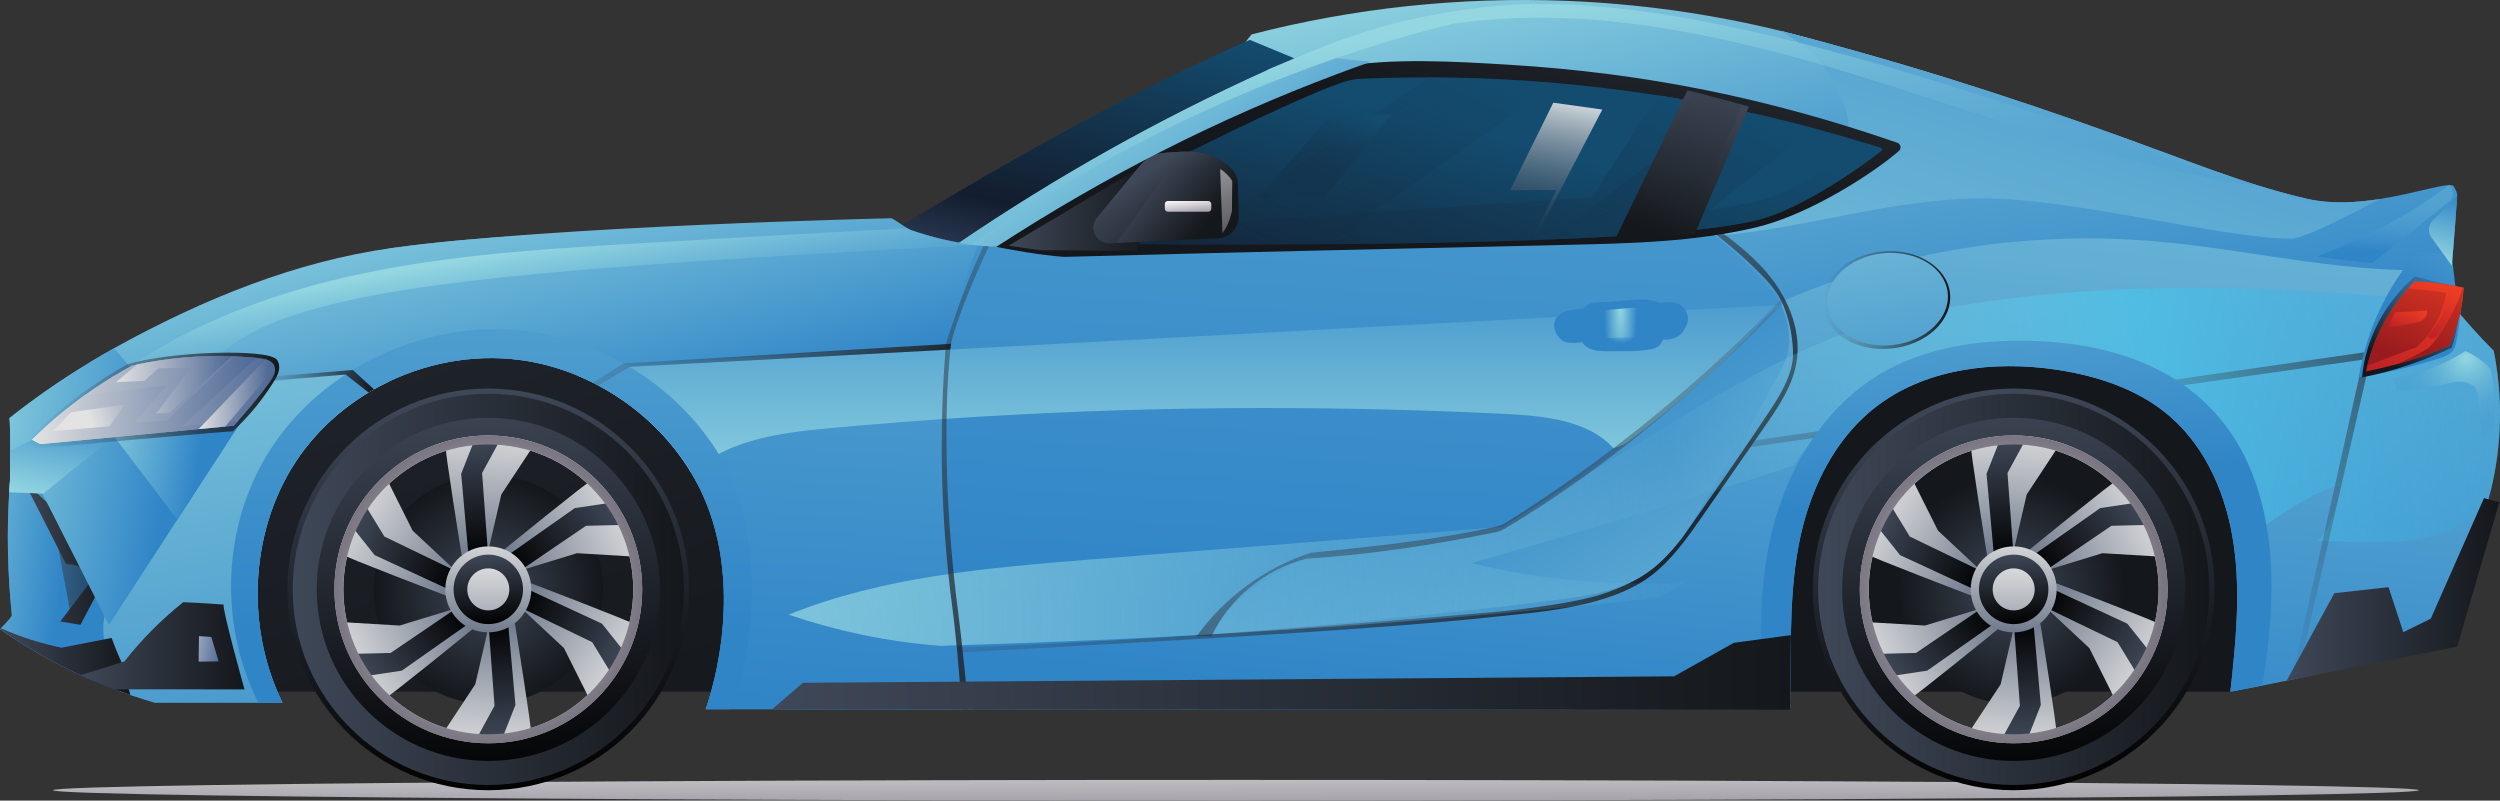 <?xml version="1.0" encoding="UTF-8"?>
<svg xmlns="http://www.w3.org/2000/svg" xmlns:xlink="http://www.w3.org/1999/xlink" viewBox="0 0 2067.99 662.24">
  <rect x="0" y="0" width="2067.99" height="662.24" fill="#333333" stroke="none"/>
  <defs>
    <style>
      .cls-1 {
        fill: url(#New_swatch_275-12);
      }

      .cls-1, .cls-2, .cls-3, .cls-4, .cls-5, .cls-6, .cls-7, .cls-8, .cls-9, .cls-10, .cls-11, .cls-12, .cls-13, .cls-14, .cls-15, .cls-16, .cls-17 {
        mix-blend-mode: screen;
      }

      .cls-2 {
        fill: url(#New_swatch_285-3);
      }

      .cls-18 {
        fill: url(#New_swatch_285-6);
      }

      .cls-19 {
        fill: url(#New_swatch_148);
      }

      .cls-20 {
        fill: url(#New_swatch_327-11);
      }

      .cls-21 {
        fill: url(#New_swatch_314-4);
      }

      .cls-22 {
        fill: url(#New_swatch_285);
      }

      .cls-23 {
        fill: url(#New_swatch_326-8);
      }

      .cls-23, .cls-24, .cls-25, .cls-26, .cls-27, .cls-28, .cls-29, .cls-30, .cls-31, .cls-32, .cls-33, .cls-34, .cls-35, .cls-36, .cls-37, .cls-38, .cls-39, .cls-40 {
        mix-blend-mode: multiply;
      }

      .cls-41 {
        fill: url(#New_swatch_275-11);
      }

      .cls-42 {
        fill: url(#New_swatch_148-8);
      }

      .cls-43 {
        fill: url(#linear-gradient-2);
      }

      .cls-24 {
        fill: url(#linear-gradient-9);
      }

      .cls-25 {
        fill: url(#linear-gradient-13);
      }

      .cls-44 {
        fill: url(#New_swatch_327-7);
      }

      .cls-45 {
        fill: url(#New_swatch_314-6);
      }

      .cls-3 {
        fill: url(#linear-gradient-10);
      }

      .cls-46 {
        fill: url(#New_swatch_281);
        opacity: .52;
      }

      .cls-4 {
        fill: url(#New_swatch_386-2);
      }

      .cls-4, .cls-13 {
        opacity: .53;
      }

      .cls-26 {
        fill: url(#radial-gradient);
      }

      .cls-47 {
        fill: url(#New_swatch_148-13);
      }

      .cls-48 {
        fill: url(#New_swatch_148-7);
      }

      .cls-49 {
        fill: url(#New_swatch_314-18);
      }

      .cls-50 {
        fill: url(#New_swatch_314-2);
      }

      .cls-51 {
        fill: url(#New_swatch_314-11);
      }

      .cls-52 {
        fill: url(#New_swatch_275);
      }

      .cls-53 {
        fill: url(#linear-gradient-4);
      }

      .cls-54 {
        fill: url(#New_swatch_314-10);
      }

      .cls-55 {
        fill: url(#radial-gradient-5);
      }

      .cls-56 {
        fill: url(#New_swatch_327-8);
      }

      .cls-27 {
        fill: url(#New_swatch_326-4);
      }

      .cls-57 {
        fill: url(#New_swatch_321-2);
      }

      .cls-28 {
        fill: url(#New_swatch_326-6);
      }

      .cls-58 {
        fill: url(#New_swatch_314-7);
      }

      .cls-59 {
        fill: url(#New_swatch_314-5);
      }

      .cls-29 {
        fill: url(#linear-gradient-12);
      }

      .cls-60 {
        fill: url(#New_swatch_275-3);
      }

      .cls-61 {
        fill: url(#New_swatch_275-8);
      }

      .cls-62 {
        fill: url(#New_swatch_327-9);
      }

      .cls-5 {
        fill: url(#New_swatch_386);
      }

      .cls-63 {
        fill: url(#linear-gradient-5);
      }

      .cls-6 {
        fill: url(#linear-gradient-8);
      }

      .cls-30 {
        fill: url(#New_swatch_148-10);
      }

      .cls-64 {
        fill: url(#New_swatch_275-7);
      }

      .cls-65 {
        fill: url(#New_swatch_314-15);
      }

      .cls-7 {
        fill: url(#New_swatch_275-13);
      }

      .cls-66 {
        isolation: isolate;
      }

      .cls-67 {
        fill: url(#New_swatch_327-16);
      }

      .cls-68 {
        fill: url(#New_swatch_148-12);
      }

      .cls-69 {
        fill: url(#New_swatch_148-17);
      }

      .cls-31 {
        fill: url(#New_swatch_326-2);
      }

      .cls-70 {
        fill: url(#New_swatch_148-2);
      }

      .cls-71 {
        fill: url(#New_swatch_314-8);
      }

      .cls-72 {
        fill: url(#New_swatch_314-16);
      }

      .cls-73 {
        fill: url(#New_swatch_321);
      }

      .cls-8 {
        fill: url(#radial-gradient-3);
        opacity: .74;
      }

      .cls-32 {
        fill: url(#New_swatch_285-4);
      }

      .cls-74 {
        fill: url(#New_swatch_327-14);
      }

      .cls-75 {
        fill: url(#New_swatch_275-5);
      }

      .cls-76 {
        fill: url(#New_swatch_275-2);
        opacity: .55;
      }

      .cls-33 {
        fill: url(#New_swatch_285-5);
      }

      .cls-77 {
        fill: url(#New_swatch_327-13);
      }

      .cls-78 {
        fill: url(#New_swatch_275-9);
      }

      .cls-79 {
        fill: url(#radial-gradient-2);
      }

      .cls-80 {
        fill: url(#New_swatch_327-15);
      }

      .cls-81 {
        fill: url(#New_swatch_148-15);
      }

      .cls-82 {
        fill: url(#New_swatch_294);
      }

      .cls-83 {
        fill: url(#New_swatch_148-11);
      }

      .cls-84 {
        fill: url(#New_swatch_314);
      }

      .cls-85 {
        fill: url(#New_swatch_327-6);
      }

      .cls-86 {
        fill: url(#New_swatch_148-3);
      }

      .cls-34 {
        fill: url(#New_swatch_326-10);
      }

      .cls-87 {
        fill: url(#New_swatch_314-12);
      }

      .cls-9 {
        fill: url(#New_swatch_386-4);
      }

      .cls-88 {
        fill: url(#New_swatch_148-6);
      }

      .cls-89 {
        fill: url(#radial-gradient-4);
      }

      .cls-90 {
        fill: url(#New_swatch_281-2);
      }

      .cls-91 {
        fill: url(#New_swatch_148-4);
      }

      .cls-92 {
        fill: url(#New_swatch_148-9);
      }

      .cls-10 {
        fill: url(#linear-gradient-11);
      }

      .cls-93 {
        fill: url(#New_swatch_314-3);
      }

      .cls-94 {
        fill: url(#New_swatch_314-9);
      }

      .cls-11 {
        fill: url(#linear-gradient-3);
      }

      .cls-95 {
        fill: url(#linear-gradient-6);
      }

      .cls-96 {
        fill: url(#New_swatch_275-10);
      }

      .cls-97 {
        fill: url(#New_swatch_314-13);
      }

      .cls-12 {
        fill: url(#New_swatch_285-2);
      }

      .cls-13 {
        fill: url(#New_swatch_386-3);
      }

      .cls-98 {
        fill: url(#New_swatch_148-14);
      }

      .cls-99 {
        fill: url(#New_swatch_148-16);
      }

      .cls-100 {
        fill: url(#New_swatch_327);
      }

      .cls-101 {
        fill: url(#New_swatch_327-2);
      }

      .cls-35 {
        fill: url(#New_swatch_326-3);
      }

      .cls-102 {
        fill: url(#New_swatch_314-17);
      }

      .cls-103 {
        fill: url(#New_swatch_327-4);
      }

      .cls-104 {
        fill: url(#radial-gradient-6);
      }

      .cls-36 {
        fill: url(#New_swatch_326-7);
      }

      .cls-14 {
        fill: url(#linear-gradient-7);
      }

      .cls-105 {
        fill: url(#New_swatch_314-14);
      }

      .cls-106 {
        fill: url(#New_swatch_327-5);
      }

      .cls-37 {
        fill: url(#linear-gradient);
      }

      .cls-107 {
        fill: url(#New_swatch_327-12);
      }

      .cls-108 {
        fill: url(#New_swatch_327-10);
      }

      .cls-109 {
        fill: url(#radial-gradient-7);
      }

      .cls-38 {
        fill: url(#New_swatch_326);
      }

      .cls-15 {
        fill: url(#New_swatch_294-2);
      }

      .cls-39 {
        fill: url(#New_swatch_326-5);
      }

      .cls-110 {
        fill: url(#New_swatch_275-4);
      }

      .cls-40 {
        fill: url(#New_swatch_326-9);
      }

      .cls-16 {
        fill: url(#radial-gradient-8);
      }

      .cls-111 {
        fill: url(#New_swatch_275-6);
      }

      .cls-112 {
        fill: url(#New_swatch_327-3);
      }

      .cls-17 {
        fill: url(#New_swatch_294-3);
      }

      .cls-113 {
        fill: url(#New_swatch_148-5);
      }
    </style>
    <linearGradient id="linear-gradient" x1="1022.01" y1="501.66" x2="1022.7" y2="800.25" gradientUnits="userSpaceOnUse">
      <stop offset=".29" stop-color="#e3e3e3"/>
      <stop offset=".35" stop-color="#dededf"/>
      <stop offset=".42" stop-color="#d2d1d3"/>
      <stop offset=".48" stop-color="#bebcc1"/>
      <stop offset=".55" stop-color="#a19ea7"/>
      <stop offset=".61" stop-color="#7d7885"/>
      <stop offset=".66" stop-color="#615b6c"/>
    </linearGradient>
    <linearGradient id="New_swatch_275" data-name="New swatch 275" x1="490.04" y1="-1154.53" x2="1039.08" y2="487.15" gradientUnits="userSpaceOnUse">
      <stop offset="0" stop-color="#3f4858"/>
      <stop offset="1" stop-color="#14171b"/>
    </linearGradient>
    <linearGradient id="New_swatch_148" data-name="New swatch 148" x1="1102.7" y1="-267.07" x2="1015.43" y2="565.11" gradientUnits="userSpaceOnUse">
      <stop offset="0" stop-color="#94d7e1"/>
      <stop offset="1" stop-color="#3085c7"/>
    </linearGradient>
    <linearGradient id="New_swatch_148-2" data-name="New swatch 148" x1="-71.12" y1="464.42" x2="51.05" y2="482.28" xlink:href="#New_swatch_148"/>
    <linearGradient id="New_swatch_275-2" data-name="New swatch 275" x1="43.83" y1="470.28" x2="77.5" y2="470.28" xlink:href="#New_swatch_275"/>
    <linearGradient id="linear-gradient-2" x1="1194.26" y1="-1085.02" x2="1092.85" y2="511.99" gradientUnits="userSpaceOnUse">
      <stop offset="0" stop-color="#94d7e1"/>
      <stop offset=".33" stop-color="#71bad8"/>
      <stop offset="1" stop-color="#3085c7"/>
    </linearGradient>
    <linearGradient id="New_swatch_148-3" data-name="New swatch 148" x1="1263.63" y1="-57.39" x2="1333.13" y2="254.25" xlink:href="#New_swatch_148"/>
    <linearGradient id="New_swatch_321" data-name="New swatch 321" x1="930.6" y1="10.48" x2="881.68" y2="235.03" gradientUnits="userSpaceOnUse">
      <stop offset="0" stop-color="#134c6f"/>
      <stop offset=".76" stop-color="#131d2e"/>
      <stop offset="1" stop-color="#2c3c58"/>
      <stop offset="1" stop-color="#101a2b"/>
    </linearGradient>
    <linearGradient id="New_swatch_148-4" data-name="New swatch 148" x1="1646.69" y1="-219.6" x2="1743.03" y2="317.52" xlink:href="#New_swatch_148"/>
    <linearGradient id="New_swatch_148-5" data-name="New swatch 148" x1="1557.22" y1="579.61" x2="1810.07" y2="-224.94" xlink:href="#New_swatch_148"/>
    <linearGradient id="New_swatch_326" data-name="New swatch 326" x1="993.18" y1="233.16" x2="1309.97" y2="587.48" gradientUnits="userSpaceOnUse">
      <stop offset="0" stop-color="#3f4858" stop-opacity="0"/>
      <stop offset="1" stop-color="#14171b"/>
    </linearGradient>
    <linearGradient id="New_swatch_148-6" data-name="New swatch 148" x1="407.6" y1="106.83" x2="469.28" y2="365.3" xlink:href="#New_swatch_148"/>
    <linearGradient id="linear-gradient-3" x1="452.31" y1="202.68" x2="471.28" y2="311.48" gradientUnits="userSpaceOnUse">
      <stop offset="0" stop-color="#94d7e1"/>
      <stop offset="1" stop-color="#3085c7" stop-opacity="0"/>
    </linearGradient>
    <linearGradient id="New_swatch_148-7" data-name="New swatch 148" x1="696.52" y1="-536.09" x2="633.2" y2="581.49" xlink:href="#New_swatch_148"/>
    <linearGradient id="New_swatch_275-3" data-name="New swatch 275" x1="19.65" y1="457.31" x2="93.2" y2="457.31" xlink:href="#New_swatch_275"/>
    <linearGradient id="New_swatch_148-8" data-name="New swatch 148" x1="975.56" y1="420.06" x2="975.56" y2="184.88" xlink:href="#New_swatch_148"/>
    <linearGradient id="linear-gradient-4" x1="1342.13" y1="444.1" x2="1342.13" y2="270.31" gradientUnits="userSpaceOnUse">
      <stop offset="0" stop-color="#94d7e1"/>
      <stop offset="1" stop-color="#0564a7"/>
    </linearGradient>
    <radialGradient id="radial-gradient" cx="1340.95" cy="269.19" fx="1340.95" fy="269.19" r="15.09" gradientUnits="userSpaceOnUse">
      <stop offset="0" stop-color="#94d7e1"/>
      <stop offset="1" stop-color="#3085c7"/>
    </radialGradient>
    <radialGradient id="radial-gradient-2" cx="1340.55" cy="-3126.39" fx="1340.55" fy="-3126.39" r="13.51" gradientTransform="translate(0 16323.55) scale(1 5.14)" xlink:href="#radial-gradient"/>
    <linearGradient id="linear-gradient-5" x1="137.33" y1="78.64" x2="262.43" y2="726.4" gradientUnits="userSpaceOnUse">
      <stop offset="0" stop-color="#94d7e1"/>
      <stop offset=".21" stop-color="#84cadd"/>
      <stop offset=".6" stop-color="#5daad2"/>
      <stop offset="1" stop-color="#3085c7"/>
    </linearGradient>
    <linearGradient id="New_swatch_148-9" data-name="New swatch 148" x1="-37.63" y1="381.75" x2="136.64" y2="409.62" xlink:href="#New_swatch_148"/>
    <linearGradient id="New_swatch_148-10" data-name="New swatch 148" x1="70.41" y1="368.88" x2="163.97" y2="383.84" xlink:href="#New_swatch_148"/>
    <linearGradient id="New_swatch_148-11" data-name="New swatch 148" x1="1504.65" y1="814.45" x2="1193.71" y2="322.22" xlink:href="#New_swatch_148"/>
    <radialGradient id="radial-gradient-3" cx="667.34" cy="511.44" fx="667.34" fy="511.44" r="1692.08" gradientUnits="userSpaceOnUse">
      <stop offset="0" stop-color="#94d7e1"/>
      <stop offset=".43" stop-color="#89d3e2" stop-opacity=".05"/>
      <stop offset=".67" stop-color="#4bc2e8"/>
      <stop offset="1" stop-color="#3085c7" stop-opacity=".05"/>
    </radialGradient>
    <linearGradient id="New_swatch_326-2" data-name="New swatch 326" x1="1475.26" y1="317.3" x2="1522.93" y2="471.26" xlink:href="#New_swatch_326"/>
    <linearGradient id="New_swatch_326-3" data-name="New swatch 326" x1="1793.73" y1="470.43" x2="2100.92" y2="203.3" xlink:href="#New_swatch_326"/>
    <linearGradient id="New_swatch_148-12" data-name="New swatch 148" x1="1608.19" y1="-40.9" x2="1656.84" y2="406.25" xlink:href="#New_swatch_148"/>
    <linearGradient id="linear-gradient-6" x1="2097.74" y1="99.77" x2="2000.7" y2="269.2" gradientUnits="userSpaceOnUse">
      <stop offset="0" stop-color="#94d7e1"/>
      <stop offset=".02" stop-color="#91d4e0"/>
      <stop offset=".32" stop-color="#67b2d5"/>
      <stop offset=".6" stop-color="#4999cd"/>
      <stop offset=".83" stop-color="#368ac8"/>
      <stop offset="1" stop-color="#3085c7"/>
    </linearGradient>
    <linearGradient id="New_swatch_326-4" data-name="New swatch 326" x1="2039.34" y1="212.68" x2="1980.46" y2="303.27" xlink:href="#New_swatch_326"/>
    <linearGradient id="New_swatch_148-13" data-name="New swatch 148" x1="2015.54" y1="216.53" x2="2029.46" y2="161.41" xlink:href="#New_swatch_148"/>
    <linearGradient id="New_swatch_275-4" data-name="New swatch 275" x1="1295.52" y1="-219.35" x2="1209.98" y2="101.98" xlink:href="#New_swatch_275"/>
    <linearGradient id="New_swatch_321-2" data-name="New swatch 321" x1="1217.11" y1="108.97" x2="1151.35" y2="366.57" xlink:href="#New_swatch_321"/>
    <linearGradient id="New_swatch_386" data-name="New swatch 386" x1="1263.03" y1="28.39" x2="1104.64" y2="385.09" gradientUnits="userSpaceOnUse">
      <stop offset="0" stop-color="#134c6f"/>
      <stop offset=".76" stop-color="#131d2e" stop-opacity="0"/>
      <stop offset="1" stop-color="#2c3c58"/>
      <stop offset="1" stop-color="#101a2b"/>
    </linearGradient>
    <linearGradient id="New_swatch_386-2" data-name="New swatch 386" x1="1174.11" y1="42.99" x2="1064.48" y2="289.87" xlink:href="#New_swatch_386"/>
    <linearGradient id="New_swatch_386-3" data-name="New swatch 386" x1="1419.84" y1="87.69" x2="1343.6" y2="259.39" xlink:href="#New_swatch_386"/>
    <linearGradient id="New_swatch_275-5" data-name="New swatch 275" x1="1417.6" y1="74.15" x2="1371.85" y2="194.44" xlink:href="#New_swatch_275"/>
    <linearGradient id="New_swatch_294" data-name="New swatch 294" x1="1978.01" y1="317.83" x2="2022.44" y2="230.12" gradientUnits="userSpaceOnUse">
      <stop offset="0" stop-color="#bc2025"/>
      <stop offset="1" stop-color="#ef3f23"/>
    </linearGradient>
    <linearGradient id="New_swatch_275-6" data-name="New swatch 275" x1="0" y1="547.28" x2="107.82" y2="547.28" xlink:href="#New_swatch_275"/>
    <linearGradient id="New_swatch_275-7" data-name="New swatch 275" x1="66.55" y1="534.22" x2="202.24" y2="534.22" xlink:href="#New_swatch_275"/>
    <linearGradient id="New_swatch_148-14" data-name="New swatch 148" x1="47.09" y1="417.1" x2="68.62" y2="331.86" xlink:href="#New_swatch_148"/>
    <linearGradient id="New_swatch_326-5" data-name="New swatch 326" x1="22.82" y1="331.32" x2="230.99" y2="331.32" xlink:href="#New_swatch_326"/>
    <linearGradient id="New_swatch_285" data-name="New swatch 285" x1="26.47" y1="330.92" x2="227.57" y2="330.92" gradientUnits="userSpaceOnUse">
      <stop offset="0" stop-color="#e3e3e3"/>
      <stop offset="1" stop-color="#4e6895"/>
    </linearGradient>
    <linearGradient id="New_swatch_285-2" data-name="New swatch 285" y1="331.05" x2="211.99" y2="331.05" xlink:href="#New_swatch_285"/>
    <linearGradient id="New_swatch_275-8" data-name="New swatch 275" x1="834.24" y1="170.51" x2="951.71" y2="170.51" xlink:href="#New_swatch_275"/>
    <linearGradient id="New_swatch_275-9" data-name="New swatch 275" x1="944.27" y1="152.15" x2="991.98" y2="192.48" xlink:href="#New_swatch_275"/>
    <linearGradient id="New_swatch_281" data-name="New swatch 281" x1="1011.53" y1="139.45" x2="1017.72" y2="192.08" gradientUnits="userSpaceOnUse">
      <stop offset="0" stop-color="#fbf9fb"/>
      <stop offset="1" stop-color="#a19ca6"/>
    </linearGradient>
    <linearGradient id="New_swatch_281-2" data-name="New swatch 281" x1="982.01" y1="164.38" x2="983.5" y2="177.03" xlink:href="#New_swatch_281"/>
    <linearGradient id="New_swatch_148-15" data-name="New swatch 148" x1="406.51" y1="-311.77" x2="406.51" y2="522.2" xlink:href="#New_swatch_148"/>
    <linearGradient id="New_swatch_326-6" data-name="New swatch 326" x1="1507.79" y1="248.14" x2="1613.21" y2="248.14" gradientTransform="translate(34.22 -160.78) rotate(5.96)" xlink:href="#New_swatch_326"/>
    <linearGradient id="New_swatch_148-16" data-name="New swatch 148" x1="1528.03" y1="50.55" x2="1589.07" y2="410.7" gradientTransform="translate(34.15 -160.87) rotate(5.96)" xlink:href="#New_swatch_148"/>
    <linearGradient id="linear-gradient-7" x1="946.46" y1="144.49" x2="974.4" y2="185.56" gradientUnits="userSpaceOnUse">
      <stop offset="0" stop-color="#3f4858"/>
      <stop offset="1" stop-color="#14171b" stop-opacity="0"/>
    </linearGradient>
    <linearGradient id="linear-gradient-8" x1="1412.58" y1="59.79" x2="1383.66" y2="201.94" xlink:href="#linear-gradient-7"/>
    <linearGradient id="New_swatch_326-7" data-name="New swatch 326" x1="724.08" y1="-76.41" x2="867.01" y2="703.76" xlink:href="#New_swatch_326"/>
    <linearGradient id="New_swatch_148-17" data-name="New swatch 148" x1="917.32" y1="54.6" x2="1031.06" y2="230.39" xlink:href="#New_swatch_148"/>
    <linearGradient id="New_swatch_326-8" data-name="New swatch 326" x1="215.58" y1="315.36" x2="309.34" y2="315.36" xlink:href="#New_swatch_326"/>
    <linearGradient id="New_swatch_326-9" data-name="New swatch 326" x1="548.77" y1="199.97" x2="714.25" y2="385.05" xlink:href="#New_swatch_326"/>
    <linearGradient id="New_swatch_326-10" data-name="New swatch 326" x1="1194.61" y1="274.37" x2="1306.5" y2="602.51" xlink:href="#New_swatch_326"/>
    <linearGradient id="linear-gradient-9" x1="1976.74" y1="127.28" x2="1971.41" y2="208.56" gradientUnits="userSpaceOnUse">
      <stop offset="0" stop-color="#94d7e1" stop-opacity="0"/>
      <stop offset="1" stop-color="#3085c7"/>
    </linearGradient>
    <linearGradient id="New_swatch_285-3" data-name="New swatch 285" x1="74.49" y1="346.89" x2="153.85" y2="321.99" xlink:href="#New_swatch_285"/>
    <linearGradient id="New_swatch_285-4" data-name="New swatch 285" x1="164.29" y1="326.04" x2="223.23" y2="326.04" xlink:href="#New_swatch_285"/>
    <linearGradient id="New_swatch_285-5" data-name="New swatch 285" x1="96.1" y1="318.28" x2="191.85" y2="318.28" xlink:href="#New_swatch_285"/>
    <linearGradient id="linear-gradient-10" x1="1301.82" y1="1.67" x2="1354.39" y2="303.13" xlink:href="#linear-gradient-3"/>
    <linearGradient id="New_swatch_386-4" data-name="New swatch 386" x1="1113.7" y1="88.54" x2="1066.03" y2="195.91" xlink:href="#New_swatch_386"/>
    <linearGradient id="linear-gradient-11" x1="1298.03" y1="68.35" x2="1254.15" y2="294.68" gradientUnits="userSpaceOnUse">
      <stop offset="0" stop-color="#fff"/>
      <stop offset=".63" stop-color="#131d2e" stop-opacity="0"/>
      <stop offset="1" stop-color="#2c3c58"/>
      <stop offset="1" stop-color="#101a2b"/>
    </linearGradient>
    <linearGradient id="linear-gradient-12" x1="1981.94" y1="294.03" x2="2022.02" y2="199.15" gradientUnits="userSpaceOnUse">
      <stop offset="0" stop-color="#991b1e"/>
      <stop offset="1" stop-color="#ef3f23"/>
    </linearGradient>
    <linearGradient id="linear-gradient-13" x1="2005.42" y1="292" x2="2044.75" y2="198.89" xlink:href="#linear-gradient-12"/>
    <linearGradient id="New_swatch_294-2" data-name="New swatch 294" x1="2011.23" y1="280.49" x2="2031.68" y2="240.11" xlink:href="#New_swatch_294"/>
    <linearGradient id="New_swatch_294-3" data-name="New swatch 294" x1="1985.74" y1="275.87" x2="1997.86" y2="251.94" xlink:href="#New_swatch_294"/>
    <linearGradient id="New_swatch_285-6" data-name="New swatch 285" x1="141.74" y1="531.49" x2="183.53" y2="539.9" xlink:href="#New_swatch_285"/>
    <linearGradient id="New_swatch_275-10" data-name="New swatch 275" x1="638.77" y1="556.32" x2="1481.42" y2="556.32" xlink:href="#New_swatch_275"/>
    <linearGradient id="New_swatch_275-11" data-name="New swatch 275" x1="1891.54" y1="487.53" x2="2067.45" y2="487.53" xlink:href="#New_swatch_275"/>
    <radialGradient id="radial-gradient-4" cx="459.66" cy="-274.96" fx="459.66" fy="-274.96" r="76.43" gradientTransform="translate(-166.8 828.93) scale(1.24)" gradientUnits="userSpaceOnUse">
      <stop offset="0" stop-color="#3f4858"/>
      <stop offset="1" stop-color="#14171b"/>
    </radialGradient>
    <linearGradient id="New_swatch_327" data-name="New swatch 327" x1="390.35" y1="321.93" x2="417.49" y2="653.14" gradientUnits="userSpaceOnUse">
      <stop offset="0" stop-color="#3f4858"/>
      <stop offset="1" stop-color="#010101"/>
    </linearGradient>
    <linearGradient id="New_swatch_275-12" data-name="New swatch 275" x1="242.12" y1="487.53" x2="565.72" y2="487.53" xlink:href="#New_swatch_275"/>
    <linearGradient id="New_swatch_314" data-name="New swatch 314" x1="403.92" y1="295.18" x2="403.92" y2="1225.24" gradientUnits="userSpaceOnUse">
      <stop offset="0" stop-color="#e3e3e3"/>
      <stop offset="1" stop-color="#46546c"/>
    </linearGradient>
    <linearGradient id="New_swatch_314-2" data-name="New swatch 314" x1="-11368.21" y1="-3286.73" x2="-11378.52" y2="-3128.29" gradientTransform="translate(-10965.82 -2657.98) rotate(-180)" xlink:href="#New_swatch_314"/>
    <linearGradient id="New_swatch_327-2" data-name="New swatch 327" x1="-11377" y1="-3269.96" x2="-11368.97" y2="-3172.03" gradientTransform="translate(-10965.82 -2657.98) rotate(-180)" xlink:href="#New_swatch_327"/>
    <linearGradient id="New_swatch_314-3" data-name="New swatch 314" x1="-9997.95" y1="2719.68" x2="-10008.26" y2="2878.12" gradientTransform="translate(-7073.43 -6741.83) rotate(-120)" xlink:href="#New_swatch_314"/>
    <linearGradient id="New_swatch_327-3" data-name="New swatch 327" x1="-10006.73" y1="2736.44" x2="-9998.71" y2="2834.38" gradientTransform="translate(-7073.43 -6741.83) rotate(-120)" xlink:href="#New_swatch_327"/>
    <linearGradient id="New_swatch_314-4" data-name="New swatch 314" x1="-4111.12" y1="4536.2" x2="-4121.42" y2="4694.65" gradientTransform="translate(-1590.52 -5412.84) rotate(-60)" xlink:href="#New_swatch_314"/>
    <linearGradient id="New_swatch_327-4" data-name="New swatch 327" x1="-4119.9" y1="4552.97" x2="-4111.88" y2="4650.91" gradientTransform="translate(-1590.52 -5412.84) rotate(-60)" xlink:href="#New_swatch_327"/>
    <linearGradient id="New_swatch_314-5" data-name="New swatch 314" x1="405.45" y1="346.32" x2="395.15" y2="504.76" xlink:href="#New_swatch_314"/>
    <linearGradient id="New_swatch_327-5" data-name="New swatch 327" x1="396.67" y1="363.08" x2="404.7" y2="461.02" xlink:href="#New_swatch_327"/>
    <linearGradient id="New_swatch_314-6" data-name="New swatch 314" x1="-964.81" y1="-5660.09" x2="-975.11" y2="-5501.65" gradientTransform="translate(-3892.4 4083.85) rotate(60)" xlink:href="#New_swatch_314"/>
    <linearGradient id="New_swatch_327-6" data-name="New swatch 327" x1="-973.59" y1="-5643.33" x2="-965.56" y2="-5545.39" gradientTransform="translate(-3892.4 4083.85) rotate(60)" xlink:href="#New_swatch_327"/>
    <linearGradient id="New_swatch_314-7" data-name="New swatch 314" x1="-6851.64" y1="-7476.62" x2="-6861.95" y2="-7318.17" gradientTransform="translate(-9375.31 2754.85) rotate(120)" xlink:href="#New_swatch_314"/>
    <linearGradient id="New_swatch_327-7" data-name="New swatch 327" x1="-6860.42" y1="-7459.85" x2="-6852.4" y2="-7361.91" gradientTransform="translate(-9375.31 2754.85) rotate(120)" xlink:href="#New_swatch_327"/>
    <linearGradient id="New_swatch_314-8" data-name="New swatch 314" x1="407.02" y1="439.91" x2="399.64" y2="553.42" xlink:href="#New_swatch_314"/>
    <linearGradient id="New_swatch_327-8" data-name="New swatch 327" x1="401.57" y1="458.88" x2="406.27" y2="516.18" xlink:href="#New_swatch_327"/>
    <linearGradient id="New_swatch_314-9" data-name="New swatch 314" x1="403.92" y1="461.27" x2="403.92" y2="588.25" xlink:href="#New_swatch_314"/>
    <radialGradient id="radial-gradient-5" cx="459.66" cy="-274.96" fx="459.66" fy="-274.96" r="102.54" gradientTransform="translate(-166.8 828.93) scale(1.24)" gradientUnits="userSpaceOnUse">
      <stop offset="0" stop-color="#fbf9fb"/>
      <stop offset="1" stop-color="#797581"/>
    </radialGradient>
    <radialGradient id="radial-gradient-6" cx="1475.9" fx="1475.9" r="76.43" xlink:href="#radial-gradient-4"/>
    <linearGradient id="New_swatch_327-9" data-name="New swatch 327" x1="1652.14" y1="321.93" x2="1679.28" y2="653.14" xlink:href="#New_swatch_327"/>
    <linearGradient id="New_swatch_275-13" data-name="New swatch 275" x1="1503.91" y1="487.53" x2="1827.52" y2="487.53" xlink:href="#New_swatch_275"/>
    <linearGradient id="New_swatch_314-10" data-name="New swatch 314" x1="1665.71" x2="1665.71" xlink:href="#New_swatch_314"/>
    <linearGradient id="New_swatch_314-11" data-name="New swatch 314" x1="-12630.01" y1="-3286.73" x2="-12640.31" y2="-3128.29" gradientTransform="translate(-10965.82 -2657.98) rotate(-180)" xlink:href="#New_swatch_314"/>
    <linearGradient id="New_swatch_327-10" data-name="New swatch 327" x1="-12638.79" y1="-3269.96" x2="-12630.76" y2="-3172.03" gradientTransform="translate(-10965.82 -2657.98) rotate(-180)" xlink:href="#New_swatch_327"/>
    <linearGradient id="New_swatch_314-12" data-name="New swatch 314" x1="-10628.85" y1="3812.42" x2="-10639.15" y2="3970.87" gradientTransform="translate(-7073.43 -6741.83) rotate(-120)" xlink:href="#New_swatch_314"/>
    <linearGradient id="New_swatch_327-11" data-name="New swatch 327" x1="-10637.63" y1="3829.19" x2="-10629.61" y2="3927.13" gradientTransform="translate(-7073.43 -6741.83) rotate(-120)" xlink:href="#New_swatch_327"/>
    <linearGradient id="New_swatch_314-13" data-name="New swatch 314" x1="-3480.22" y1="5628.95" x2="-3490.53" y2="5787.39" gradientTransform="translate(-1590.52 -5412.84) rotate(-60)" xlink:href="#New_swatch_314"/>
    <linearGradient id="New_swatch_327-12" data-name="New swatch 327" x1="-3489" y1="5645.71" x2="-3480.98" y2="5743.65" gradientTransform="translate(-1590.52 -5412.84) rotate(-60)" xlink:href="#New_swatch_327"/>
    <linearGradient id="New_swatch_314-14" data-name="New swatch 314" x1="1667.24" y1="346.32" x2="1656.94" y2="504.76" xlink:href="#New_swatch_314"/>
    <linearGradient id="New_swatch_327-13" data-name="New swatch 327" x1="1658.46" y1="363.08" x2="1666.49" y2="461.02" xlink:href="#New_swatch_327"/>
    <linearGradient id="New_swatch_314-15" data-name="New swatch 314" x1="-333.91" y1="-6752.84" x2="-344.22" y2="-6594.39" gradientTransform="translate(-3892.4 4083.85) rotate(60)" xlink:href="#New_swatch_314"/>
    <linearGradient id="New_swatch_327-14" data-name="New swatch 327" x1="-342.69" y1="-6736.07" x2="-334.67" y2="-6638.13" gradientTransform="translate(-3892.4 4083.85) rotate(60)" xlink:href="#New_swatch_327"/>
    <linearGradient id="New_swatch_314-16" data-name="New swatch 314" x1="-7482.54" y1="-8569.36" x2="-7492.84" y2="-8410.91" gradientTransform="translate(-9375.31 2754.85) rotate(120)" xlink:href="#New_swatch_314"/>
    <linearGradient id="New_swatch_327-15" data-name="New swatch 327" x1="-7491.32" y1="-8552.59" x2="-7483.29" y2="-8454.66" gradientTransform="translate(-9375.31 2754.85) rotate(120)" xlink:href="#New_swatch_327"/>
    <linearGradient id="New_swatch_314-17" data-name="New swatch 314" x1="1668.81" y1="439.91" x2="1661.43" y2="553.42" xlink:href="#New_swatch_314"/>
    <linearGradient id="New_swatch_327-16" data-name="New swatch 327" x1="1663.37" y1="458.88" x2="1668.06" y2="516.18" xlink:href="#New_swatch_327"/>
    <linearGradient id="New_swatch_314-18" data-name="New swatch 314" x1="1665.71" y1="461.27" x2="1665.71" y2="588.25" xlink:href="#New_swatch_314"/>
    <radialGradient id="radial-gradient-7" cx="1475.9" fx="1475.9" r="102.54" xlink:href="#radial-gradient-5"/>
    <radialGradient id="radial-gradient-8" cx="2040.16" cy="296.64" fx="2040.16" fy="296.64" r="68.74" gradientUnits="userSpaceOnUse">
      <stop offset="0" stop-color="#94d7e1"/>
      <stop offset="1" stop-color="#3085c7" stop-opacity="0"/>
    </radialGradient>
  </defs>
  <g class="cls-66">
    <g id="Layer_2" data-name="Layer 2">
      <g id="Layer_1-2" data-name="Layer 1">
        <ellipse class="cls-37" cx="1022.36" cy="653.68" rx="978.53" ry="8.56"/>
        <path class="cls-52" d="M191.85,572.16v-277.45s1360.88-292.23,1653.11,0c49.05,49.05,0,277.45,0,277.45H191.85Z"/>
        <path class="cls-19" d="M2060.54,405.12c-1.78,7.43-3.89,14.8-6.31,22.1-8.65,34.56-18.7,71.44-45.84,94.52-16.58,14.09-37.79,21.36-58.74,27.28-16.26,4.59-32.71,8.55-49.37,12.17-1.53.33-3.07.66-4.6.99-8.01,1.7-16.06,3.33-24.17,4.93-8.78,1.72-17.63,3.4-26.55,5.07,4.43-40.27,8.51-81.06,2.83-121.17-5.68-40.11-22.17-80.06-52.82-106.56-9.21-7.96-19.43-14.5-30.31-19.85-3.04-1.5-6.14-2.9-9.27-4.21-16.98-7.12-35.23-11.67-53.45-14.45-53.01-8.09-111.1-1.09-152.76,32.66-5.22,4.23-10.1,8.81-14.64,13.7-1.78,1.91-3.51,3.87-5.19,5.87-21.81,25.99-35.09,59.21-41.47,92.82-4.65,24.49-5.98,49.37-6.47,74.4-.36,18.74-.26,37.56-.71,56.39.21,1.83.42,3.66.64,5.48l-20.21-.02-656.73-.47h-8.94s-156.69-.12-156.69-.12l-40.4-.03h-14.67s36.29-95.85-3.63-180.05c-.32-.68-.65-1.35-.98-2.03-.37-.76-.75-1.52-1.14-2.28-.22-.43-.44-.87-.66-1.3-.14-.27-.28-.55-.43-.82-1.64-3.12-3.36-6.18-5.17-9.2-.75-1.26-1.52-2.5-2.31-3.74-.28-.45-.58-.91-.87-1.36-.48-.74-.97-1.49-1.46-2.22-.32-.48-.63-.95-.96-1.42-.24-.35-.48-.7-.72-1.04-.34-.49-.67-.98-1.02-1.47-.35-.5-.7-.99-1.05-1.48-.29-.42-.59-.82-.89-1.24-1.01-1.38-2.04-2.75-3.08-4.1-.28-.37-.57-.74-.87-1.11-.38-.49-.76-.97-1.15-1.45-.3-.39-.62-.77-.93-1.15-.35-.44-.71-.87-1.07-1.3-.36-.44-.73-.88-1.1-1.32-.46-.55-.92-1.09-1.39-1.63s-.93-1.08-1.41-1.62c-.53-.61-1.07-1.21-1.62-1.81-.41-.45-.82-.91-1.24-1.36-.49-.53-.97-1.05-1.46-1.57-.82-.87-1.66-1.74-2.5-2.6-.21-.21-.42-.43-.63-.64-.52-.53-1.05-1.06-1.59-1.59-1.14-1.13-2.29-2.25-3.46-3.35-.47-.44-.93-.88-1.4-1.32-.02,0-.03-.02-.04-.03-.55-.5-1.09-1.01-1.64-1.5-.45-.41-.91-.82-1.37-1.23-.45-.4-.9-.8-1.35-1.19-.5-.43-.99-.87-1.5-1.29-.46-.4-.92-.79-1.38-1.17-.43-.36-.86-.72-1.29-1.07-.56-.46-1.11-.91-1.67-1.36-.45-.37-.9-.73-1.35-1.09-.72-.58-1.45-1.15-2.18-1.71-.57-.44-1.15-.89-1.73-1.32-.31-.24-.62-.47-.93-.7-.4-.3-.81-.6-1.21-.9-3.73-2.75-7.56-5.36-11.47-7.85-.44-.28-.88-.56-1.32-.83-.63-.39-1.25-.78-1.88-1.16-.46-.28-.92-.56-1.39-.83-.61-.37-1.22-.73-1.85-1.09-.61-.36-1.24-.72-1.86-1.07-.47-.27-.93-.53-1.4-.79-.4-.22-.79-.44-1.19-.66-.1-.05-.2-.11-.3-.17-.52-.28-1.04-.57-1.56-.85-.2-.11-.4-.21-.59-.32-.4-.21-.8-.42-1.2-.63-1.58-.83-3.16-1.63-4.75-2.41-.51-.25-1.03-.5-1.54-.74-3.23-1.56-6.5-3.02-9.8-4.39-.25-.11-.5-.21-.74-.31-12.92-5.31-26.39-9.23-40.14-11.6-38.9-6.71-79.52-.19-115.12,16.77-1.7.81-3.39,1.64-5.06,2.5-.67.34-1.33.68-1.99,1.04-.17.08-.33.17-.49.26-.68.36-1.36.73-2.04,1.1-.14.07-.28.15-.41.22-.55.29-1.09.59-1.63.9-.28.15-.55.3-.83.46-.13.07-.27.16-.41.24-.43.24-.87.49-1.29.74-.32.18-.64.36-.95.55-.54.31-1.07.63-1.61.95-.07.04-.14.08-.21.13-.26.14-.51.3-.76.46-.47.28-.94.57-1.41.86-.34.21-.68.42-1.03.64-.45.28-.9.56-1.34.85-.46.29-.92.58-1.38.89-.33.21-.66.42-.99.65-.57.37-1.14.75-1.72,1.14-.21.14-.42.28-.64.43-.51.35-1.02.7-1.53,1.06-1.1.75-2.19,1.52-3.28,2.32-.75.55-1.51,1.1-2.26,1.66-.22.17-.45.33-.67.51-.63.47-1.26.95-1.88,1.43-.65.5-1.3,1.01-1.95,1.52-.58.46-1.16.93-1.73,1.4-.17.13-.34.27-.5.41-.39.32-.78.64-1.17.96-.42.34-.83.69-1.25,1.04-.37.31-.74.63-1.11.94-.3.26-.61.52-.91.79-.48.41-.95.83-1.42,1.25-.22.18-.43.37-.64.57-.48.42-.95.84-1.42,1.28-.24.21-.48.43-.72.66-.48.44-.96.89-1.44,1.34-.18.17-.35.33-.53.5-.55.51-1.09,1.03-1.62,1.56-.02.02-.04.03-.05.05-3.3,3.21-6.48,6.55-9.52,10-.62.7-1.22,1.39-1.82,2.1-.6.7-1.2,1.41-1.79,2.12-.59.71-1.18,1.43-1.76,2.15-.56.69-1.11,1.39-1.65,2.09-.03.03-.05.06-.07.09-.3.39-.6.77-.9,1.16-.53.7-1.06,1.4-1.59,2.11-.14.19-.28.37-.42.57-.51.68-1.01,1.37-1.5,2.06-41.6,58.29-46.45,140.61-14.84,204.95h-105.68s-13.49-4.05-20.16-6.33c-2.82-.96-5.64-1.95-8.44-2.98-1.55-.56-3.1-1.13-4.65-1.72-6.16-2.33-12.27-4.79-18.32-7.4-3.31-1.42-6.6-2.89-9.87-4.39C43.31,547.73,21,534.99,0,520.38c0,0,.28-.27.74-.72,2.45-2.4,10.07-10.03,9.02-11.37-3.42-33.26-4.24-66.78-2.15-101.16.16-2.64.34-5.29.54-7.95.03-.43.06-.87.09-1.3,0,0,.67-46.1-.49-52,21.36-16.98,43.82-32.45,67.15-46.47,6.41-3.86,12.89-7.6,19.43-11.25,1.11-.62,2.22-1.24,3.34-1.85,70.31-38.64,147.61-65.02,226.36-81.14,82.65-11.49,171.16-13.53,347.88-20.03.49.03.98.05,1.48.07,26.72,1.37,53.41,3.18,80.1,5.1,20.18,1.45,40.36,2.97,60.54,4.41,1.21.09,2.42.17,3.63.26,1.09.08,2.19.15,3.28.23,22.7,1.6,45.4,3.1,68.12,4.28,192.6,10.01,385.59-2.27,578.07-14.56l546.72,4.65,12.8,27.49s.7,25.12.82,32.77c0,.53.01.97.02,1.32,11.2,13.11,22.41,26.22,35.28,39,7.63,37.67,6.89,76.99-2.24,114.96Z"/>
        <path class="cls-70" d="M94.37,510.25l-17.95,52.56c-3.31-1.42-6.6-2.89-9.87-4.39C43.31,547.73,21,534.99,0,520.38c0,0,.28-.27.74-.72,2.45-2.4,10.07-10.03,9.02-11.37-3.42-33.26-4.24-66.78-2.15-101.16.16-2.64.34-5.29.54-7.95l31.16,7.8,55.06,103.26Z"/>
        <polygon class="cls-76" points="43.83 429.86 58.94 510.7 77.5 485.12 43.83 429.86"/>
        <path class="cls-43" d="M1473.32,252.19c-.3,18.4-.76,54.56-9.58,70.7-17.51,32.06-35.8,63.69-54.83,94.86-13.24,21.7-27.51,43.86-48.85,57.66-22.17,14.33-49.36,17.97-75.55,21.27-95.65,12.02-190.52,20.83-286.63,28.21-82.56,6.35-166.31,12.48-249.05,9.01-12.9-81.58-15.51-164.78-4.43-251.94,11.82-45.61,27-95.84,67.59-119.78,17.97-10.6,38.96-14.62,59.53-18.1,137.65-23.23,278.15-29.48,417.32-18.55,34.81,2.73,57.14,28.6,108.22,53.58,19.85,9.71,76.42,62.99,76.26,73.08Z"/>
        <path class="cls-86" d="M1565.68,122.89c-12.1-3.86-24.25-7.54-36.45-11.04-137.35-39.42-281.09-56.49-423.85-50.36-14.57.63-29.14,1.49-43.68,2.6-3.25.25-6.5.5-9.74.78-1.19-2.31-2.59-4.51-4.19-6.55-.61-.8-1.27-1.58-1.95-2.34-5.77-6.39-13.5-10.86-22.35-11.86,3.9-5.43,7.79-10.86,11.85-15.67C1120.09,6.52,1208.08-2.75,1295.58.7c59.79,2.36,119.36,10.65,177.53,24.89,0,0,0,0,0,0,.06.01.12.03.19.04,8.89,2.18,17.75,4.49,26.57,6.95,12.18,3.39,24.3,7.05,36.33,10.97,4.93,7.26,9.29,14.89,13.09,22.81,8.51,17.77,14.1,36.94,16.38,56.52Z"/>
        <path class="cls-73" d="M728.98,196.84c83.42-51.18,198.86-117.93,304.89-163.85,16.16,6.69,32.31,13.38,48.47,20.07-79.63,29.15-155.35,68.97-224.49,118.07-18.52,13.15-37.01,27.19-58.62,34.19-21.61,7-47.54,5.58-70.25-8.47Z"/>
        <path class="cls-91" d="M2032.58,162.01c0,.06-.01.12-.01.19-1.36,19.27-2.72,38.55-4.49,57.5-.09.9-.17,1.79-.26,2.68-81.7,6.28-162.67-15.67-244.31-22.72-104.96-9.06-211.99,6.95-310.95,50.36-16.56-22.19-34.76-40-53.54-54.83-5.93-4.68-11.91-9.06-17.92-13.2,29.53-4.2,58.51-12.19,86.02-23.72,12.54-5.25,25.25-11.63,33.39-22.52,5.2-6.95,8.01-15.28,8.72-23.9.86-10.37-1.31-21.17-5.99-30.51-4.51-9-7.86-17.88-15.44-27.48-6.82-8.64-17.07-17.85-34.67-28.26,0,0,0,0,0,0l.19.05c8.93,2.29,17.78,4.61,26.57,6.95,100.44,26.79,192.71,57.31,291.43,93.93,26.66,9.89,53.33,19.86,80.51,28.11,12.14,3.68,24.39,7.02,36.77,9.86,19.61,4.49,40.91,3.13,60.15.09,30.09-4.76,55.13-13.69,60.67-10.94,1.63,2.71,3.26,5.42,3.18,8.37Z"/>
        <path class="cls-113" d="M1968.74,164.57c-35.26,18.76-64.62,32.88-73.57,32.88-55.33,0-180.3-33.33-253.55-33.33-77.68,0-142.94,24.31-222.59,31.07-5.93-4.68-11.91-9.06-17.92-13.2,29.53-4.2,58.51-12.19,86.02-23.72,12.54-5.25,25.25-11.63,33.39-22.52,5.2-6.95,8.01-15.28,8.72-23.9.86-10.37-1.31-21.17-5.99-30.51-4.51-9-7.86-17.88-15.44-27.48-6.82-8.64-17.07-17.85-34.67-28.26,0,0,0,0,0,0l.19.05c8.93,2.29,17.78,4.61,26.57,6.95,100.44,26.79,192.71,57.31,291.43,93.93,26.66,9.89,53.33,19.86,80.51,28.11,12.14,3.68,24.39,7.02,36.77,9.86,19.61,4.49,40.91,3.13,60.15.09Z"/>
        <path class="cls-38" d="M1485.88,300.63c-3.49,19.44-15.05,36.33-26.33,52.55-2.56,3.68-5.12,7.36-7.68,11.05-1.28,1.84-2.57,3.69-3.85,5.53-13.28,19.1-26.57,38.2-39.85,57.3-12.43,17.87-25.16,36.05-42.51,49.2-34.86,26.41-92.96,29.95-125.94,33.59-111.44,12.29-318.76,22.55-447.46,30.03.23-1.5.46-2.99.69-4.49,149.76-3.21,448.22-29.58,448.22-29.58,0,0,56.71-5.55,82.79-13.93,33.68-10.81,49.48-24.69,67.42-46.77,0,0,27.54-39.02,51.92-74.68,1.27-1.85,2.52-3.69,3.76-5.51,6.7-9.82,13.02-19.22,18.31-27.26,9.07-13.79,18.54-30.59,17.8-47.08-.71-15.7-3.49-26.65-8.14-38.27-4.43-11.09-13.16-20.28-21.66-28.66-17.79-17.54-37.35-33.29-58.28-46.93,3.57.73,7.56.7,11.71,3.5,21.11,14.26,42.22,29.28,57.96,49.31,15.73,20.03,25.64,46.01,21.14,71.09Z"/>
        <path class="cls-88" d="M809.13,202.7c-15,34.96-24.08,75.27-25.5,81.75-.1.47-.16.74-.16.83-.05.29-.31,1.83-.68,4.08-1.42,8.67-4.53,28.02-4.53,28.02l-62.85,34.24-96.25,52.43-11.37-1.04-30.94-2.85c-1.64-3.12-3.36-6.18-5.17-9.2-.75-1.26-1.52-2.5-2.31-3.74-.28-.45-.58-.91-.87-1.36-.48-.74-.97-1.49-1.46-2.22-.32-.48-.63-.95-.96-1.42-.24-.35-.48-.7-.72-1.04-.34-.49-.67-.98-1.02-1.47-.35-.5-.7-.99-1.05-1.48-.29-.42-.59-.82-.89-1.24-1.01-1.38-2.04-2.75-3.08-4.1-.28-.37-.57-.74-.87-1.11-.38-.49-.76-.97-1.15-1.45-.3-.39-.62-.77-.93-1.15-.35-.44-.71-.87-1.07-1.3-.36-.44-.73-.88-1.1-1.32-.46-.55-.92-1.09-1.39-1.63s-.93-1.08-1.41-1.62c-.53-.61-1.07-1.21-1.62-1.81-.41-.45-.82-.91-1.24-1.36-.49-.53-.97-1.05-1.46-1.57-.82-.87-1.66-1.74-2.5-2.6-.21-.21-.42-.43-.63-.64-.52-.53-1.05-1.06-1.59-1.59-1.14-1.13-2.29-2.25-3.46-3.35-.47-.44-.93-.88-1.4-1.32-.02,0-.03-.02-.04-.03-.55-.5-1.09-1.01-1.64-1.5-.45-.41-.91-.82-1.37-1.23-.45-.4-.9-.8-1.35-1.19-.5-.43-.99-.87-1.5-1.29-.46-.4-.92-.79-1.38-1.17-.43-.36-.86-.72-1.29-1.07-.56-.46-1.11-.91-1.67-1.36-.45-.37-.9-.73-1.35-1.09-.72-.58-1.45-1.15-2.18-1.71-.57-.44-1.15-.89-1.73-1.32-.31-.24-.62-.47-.93-.7-.4-.3-.81-.6-1.21-.9-3.73-2.75-7.56-5.36-11.47-7.85-.44-.28-.88-.56-1.32-.83-.63-.39-1.25-.78-1.88-1.16-.46-.28-.92-.56-1.39-.83-.61-.37-1.22-.73-1.85-1.09-.61-.36-1.24-.72-1.86-1.07-.47-.27-.93-.53-1.4-.79-.4-.22-.79-.44-1.19-.66-.1-.05-.2-.11-.3-.17-.52-.28-1.04-.57-1.56-.85-.2-.11-.4-.21-.59-.32-.4-.21-.8-.42-1.2-.63-1.58-.83-3.16-1.63-4.75-2.41-.51-.25-1.03-.5-1.54-.74-3.23-1.56-6.5-3.02-9.8-4.39-.25-.11-.5-.21-.74-.31-12.92-5.31-26.39-9.23-40.14-11.6-38.9-6.71-79.52-.19-115.12,16.77-1.7.81-3.39,1.64-5.06,2.5-.67.34-1.33.68-1.99,1.04-.17.08-.33.17-.49.26-.68.36-1.36.73-2.04,1.1-.14.07-.28.15-.41.22-.55.29-1.09.59-1.63.9-.28.15-.55.3-.83.46-.13.07-.27.16-.41.24-.43.24-.87.49-1.29.74-.32.18-.64.36-.95.55-.54.31-1.07.63-1.61.95-.07.04-.14.08-.21.13-.26.14-.51.3-.76.46-.47.28-.94.57-1.41.86-.34.21-.68.42-1.03.64-.45.28-.9.56-1.34.85-.46.29-.92.58-1.38.89-.33.21-.66.42-.99.65-.57.37-1.14.75-1.72,1.14-.21.14-.42.28-.64.43-.51.35-1.02.7-1.53,1.06-1.1.75-2.19,1.52-3.28,2.32-.75.55-1.51,1.1-2.26,1.66-.22.17-.45.33-.67.51-.63.47-1.26.95-1.88,1.43-.65.5-1.3,1.01-1.95,1.52-.58.46-1.16.93-1.73,1.4-.17.13-.34.27-.5.41-.39.32-.78.64-1.17.96-.42.34-.83.69-1.25,1.04-.37.31-.74.63-1.11.94-.3.26-.61.52-.91.79-.48.41-.95.83-1.42,1.25-.22.18-.43.37-.64.57-.48.42-.95.84-1.42,1.28-.24.21-.48.43-.72.66-.48.44-.96.89-1.44,1.34-.18.17-.35.33-.53.5-.55.51-1.09,1.03-1.62,1.56-.02.02-.04.03-.05.05-3.3,3.21-6.48,6.55-9.52,10-.62.7-1.22,1.39-1.82,2.1-.6.7-1.2,1.41-1.79,2.12-.59.71-1.18,1.43-1.76,2.15-.56.69-1.11,1.39-1.65,2.09-.03.03-.05.06-.07.09l-26.65-2.45-46.64-4.28-86.15-7.92-18.56-56.31c6.41-3.86,12.89-7.6,19.43-11.25,1.11-.62,2.22-1.24,3.34-1.85,70.28-38.8,146.73-70.08,226.36-81.14,131.91-18.33,413.39-24.66,413.39-24.66,2.21.88,9.14,5.85,13.39,8.4,1.13.67,2.07,1.18,2.68,1.4.13.05.27.09.41.14,8.23,2.86,16.78,5.32,25.07,7.28,10.94,2.6,21.43,4.33,30.15,4.96Z"/>
        <path class="cls-11" d="M809.13,202.7c-364.6,18.76-491.03,32.21-571.62,59.85-42.44,14.56-80.1,42.87-94.91,85.22-14.12-10.17-28.25-20.34-29.63-48.23,60.64-39.51,130.73-62.71,201.82-76.27,71.09-13.56,143.59-17.84,215.84-22.1,73.39-4.32,146.77-8.64,220.19-12.26,1.13.67,2.07,1.18,2.68,1.4.13.05.27.09.41.14,8.23,2.86,16.78,5.32,25.07,7.28,10.94,2.6,21.43,4.33,30.15,4.96Z"/>
        <path class="cls-48" d="M804.4,586.77h-8.94s-197.09-.14-197.09-.14h-14.67s36.29-95.85-3.63-180.05c-.32-.68-.65-1.35-.98-2.03-.37-.76-.75-1.52-1.14-2.28-.22-.43-.44-.87-.66-1.3-.14-.27-.28-.55-.43-.82-1.64-3.12-3.36-6.18-5.17-9.2-.75-1.26-1.52-2.5-2.31-3.74-.28-.45-.58-.91-.87-1.36-.48-.74-.97-1.49-1.46-2.22-.32-.48-.63-.95-.96-1.42-.24-.35-.48-.7-.72-1.04-.33-.49-.67-.98-1.02-1.47-.35-.5-.7-.99-1.05-1.48-.29-.41-.59-.82-.89-1.24-1.01-1.38-2.04-2.75-3.08-4.1-.28-.37-.57-.74-.87-1.11-.38-.49-.76-.97-1.15-1.45-.3-.39-.62-.77-.93-1.15-.35-.44-.71-.87-1.07-1.3-.36-.44-.73-.88-1.1-1.32-.46-.55-.92-1.09-1.39-1.63s-.93-1.08-1.41-1.62c-.53-.61-1.07-1.21-1.62-1.81-.41-.45-.82-.91-1.24-1.36-.49-.53-.97-1.05-1.46-1.57-.82-.87-1.66-1.74-2.5-2.6-.21-.21-.42-.43-.63-.64-.53-.53-1.06-1.07-1.59-1.59-1.14-1.13-2.29-2.25-3.46-3.35-.47-.44-.93-.88-1.4-1.32-.02,0-.03-.02-.04-.03-.55-.5-1.09-1.01-1.64-1.5-.45-.41-.91-.82-1.37-1.23-.45-.4-.9-.8-1.35-1.19-.5-.43-.99-.87-1.5-1.29-.46-.4-.92-.79-1.38-1.17-.43-.36-.86-.72-1.29-1.07-.56-.46-1.11-.91-1.67-1.36-.45-.36-.9-.73-1.35-1.09-.72-.58-1.45-1.15-2.18-1.71-.57-.44-1.15-.88-1.73-1.32-.31-.24-.62-.47-.93-.7-.4-.3-.81-.6-1.21-.9-3.73-2.75-7.56-5.36-11.47-7.85-.44-.28-.88-.56-1.32-.83-.63-.39-1.25-.78-1.88-1.16-.46-.28-.92-.56-1.39-.83-.61-.37-1.22-.73-1.85-1.09-.61-.36-1.24-.72-1.86-1.07-.47-.27-.93-.53-1.4-.79-.4-.22-.79-.44-1.19-.66-.1-.05-.2-.11-.3-.17-.52-.28-1.04-.57-1.56-.85-.2-.11-.4-.21-.59-.32-.4-.21-.8-.42-1.2-.63-1.58-.83-3.16-1.63-4.75-2.41-.51-.25-1.03-.5-1.54-.74-3.23-1.56-6.5-3.02-9.8-4.39-.25-.11-.5-.21-.74-.31l3.34-3.14,1.87-1.75.18-.17,37.15-2.58,263.02-18.25,1.01-.07,1.35-.1-.33,4.9-3.68,54.87.12,2.44,6.25,127.91,1.99,40.68.82,16.73.51,1.96,1.04,3.99,10.25,39.45,2.47,9.5Z"/>
        <polygon class="cls-60" points="19.65 397.75 54.53 466.31 62.42 467.52 81.13 474.73 73.85 482.62 49.85 514.08 66.55 516.87 93.2 466.28 19.65 397.75"/>
        <path class="cls-42" d="M1473.32,252.19c-29.02,55.13-79.68,98.49-138.63,118.65-20.55-23.14-57.3-26.89-90.34-28.51-154.33-7.55-309.11-6.31-463.26,4.22-21.9,1.49-43.8,3.18-65.68,5.05-9.14.78-18.27,1.59-27.41,2.44-26.15,2.43-52.6,5.2-77.24,14.27-14.15,5.2-27.76,12.74-39.08,22.63-.75-1.26-1.52-2.5-2.31-3.74-.28-.45-.58-.91-.87-1.36-.48-.74-.97-1.49-1.46-2.22-.32-.48-.64-.95-.96-1.42-.24-.35-.48-.7-.72-1.04-.33-.49-.67-.98-1.02-1.47-.35-.5-.7-.99-1.05-1.48-.29-.42-.59-.82-.89-1.24-1.01-1.38-2.04-2.75-3.08-4.1-.29-.37-.58-.74-.87-1.11-.38-.49-.76-.97-1.15-1.45-.3-.39-.62-.77-.93-1.15-.35-.44-.71-.87-1.07-1.3-.36-.44-.73-.88-1.1-1.32-.46-.55-.92-1.09-1.39-1.63s-.94-1.08-1.41-1.62c-.53-.61-1.08-1.21-1.62-1.81-.41-.45-.82-.91-1.24-1.36-.49-.53-.97-1.05-1.46-1.57-.83-.88-1.66-1.74-2.5-2.6-.21-.21-.42-.43-.63-.64-.53-.53-1.06-1.07-1.59-1.59-1.14-1.13-2.29-2.25-3.46-3.35-.47-.44-.93-.88-1.4-1.32-.02,0-.03-.02-.04-.03-.55-.5-1.09-1.01-1.64-1.5-.45-.41-.91-.82-1.37-1.23-.45-.4-.9-.8-1.35-1.19-.5-.43-.99-.87-1.5-1.29-.45-.4-.91-.79-1.38-1.17-.43-.36-.86-.72-1.29-1.07-.56-.46-1.11-.91-1.67-1.36-.45-.36-.9-.73-1.35-1.09-.72-.58-1.45-1.15-2.18-1.71-.57-.44-1.15-.88-1.73-1.32-.31-.24-.61-.47-.93-.7-.4-.3-.81-.6-1.21-.9-3.73-2.75-7.56-5.36-11.47-7.85-.44-.28-.88-.56-1.32-.83-.63-.39-1.25-.78-1.88-1.16-.46-.28-.92-.56-1.39-.83-.61-.37-1.22-.73-1.84-1.09-.61-.36-1.24-.72-1.86-1.07-.47-.27-.93-.53-1.4-.79-.4-.22-.79-.44-1.19-.66-.1-.05-.2-.11-.3-.17-.52-.28-1.04-.57-1.56-.84-.2-.11-.4-.21-.59-.32-.4-.21-.8-.42-1.2-.63-1.58-.83-3.16-1.63-4.75-2.41-.51-.25-1.03-.5-1.54-.74-3.23-1.56-6.5-3.02-9.8-4.39l2.6-3.45,1.29-1.72.57-.03,300.52-16.17,1.86-.1,688.66-37.06Z"/>
        <path class="cls-53" d="M1305.85,267.83l-.07.91c-.28,3.82.72,7.62,2.83,10.82l.7,1.06c3.22,4.87,8.66,7.79,14.49,7.79l34.56-.02c5.38,0,10.46-2.5,13.74-6.77l2.81-3.64c5.37-6.97,4.67-16.85-1.62-23h0c-3.44-3.36-8.11-5.14-12.91-4.93l-38,1.7c-8.8.39-15.91,7.31-16.54,16.09Z"/>
        <path class="cls-26" d="M1309.77,255.44c-5.74.15-13.3.83-18.21,3.82-4.9,2.99-6.86,7.23-5.6,12.84,1,4.46,4.81,9.72,9.23,10.89,4.06,1.08,11.46.62,13.45-.11,6.29,9.08,15,7.61,38.74,7.61,5.22,0,15.31-.56,20.29-2.1,4.98-1.54,5.71-2.85,8.08-7.68,4.63.67,9.81-.49,13.5-3.36,3.69-2.87,7.12-9.08,7.05-13.75-.07-4.68-2.65-9.3-6.72-11.6-5.27-2.98-11.8-1.88-17.62-1.71-9.65-5.46-31.81-.29-47.57-.29-9.15,0-12.91,2.42-14.63,5.43Z"/>
        <path class="cls-79" d="M1291.35,262.78l-2.23,3.26c-2.24,3.26-2.19,7.57.12,10.78h0c1.83,2.54,4.81,4.01,7.94,3.9l84.33-2.84c2.61-.09,5.06-1.26,6.77-3.23l3.06-3.53c3.43-3.95,2.96-9.95-1.04-13.32l-3.88-3.27c-1.89-1.59-4.32-2.38-6.78-2.18l-81.27,6.38c-2.83.22-5.4,1.71-7,4.05Z"/>
        <path class="cls-63" d="M321.8,315.57c-1.7.81-3.39,1.64-5.06,2.5-.67.34-1.33.68-1.99,1.04-.17.08-.33.17-.49.26-.68.36-1.36.72-2.04,1.1-.14.07-.28.15-.41.22-.55.29-1.09.59-1.63.9-.28.15-.55.3-.83.46h0c-.13.07-.27.16-.41.24-.43.24-.87.49-1.29.74-.32.18-.64.36-.95.55-.54.31-1.07.63-1.61.95-.07.04-.14.08-.21.13-.26.14-.51.3-.76.46-.47.28-.94.57-1.41.86-.34.21-.68.42-1.03.64-.45.27-.9.56-1.34.85-.46.28-.92.58-1.38.89-.33.21-.66.42-.99.65-.58.37-1.15.75-1.72,1.14-.21.14-.42.28-.64.43-.51.35-1.02.7-1.53,1.06-1.1.75-2.19,1.52-3.28,2.32-.76.55-1.51,1.1-2.26,1.66-.22.17-.45.33-.67.51-.63.47-1.26.95-1.88,1.43-.65.5-1.3,1.01-1.95,1.52-.58.46-1.16.93-1.73,1.4-.17.13-.34.27-.5.41-.39.32-.78.63-1.17.96-.42.34-.83.69-1.25,1.04-.37.31-.74.63-1.11.94-.31.26-.62.52-.91.79-.48.41-.95.82-1.42,1.25-.22.18-.43.37-.64.57-.48.42-.95.84-1.42,1.28-.24.21-.48.43-.72.66-.48.43-.96.88-1.44,1.34-.18.17-.35.33-.53.5-.55.51-1.09,1.03-1.62,1.56-.02.02-.04.03-.05.05-3.3,3.21-6.48,6.55-9.52,10-.62.7-1.23,1.39-1.82,2.1-.61.7-1.21,1.41-1.79,2.12-.6.71-1.19,1.43-1.76,2.15-.57.7-1.12,1.39-1.65,2.09-.03.03-.05.06-.07.09-.3.39-.6.77-.9,1.16-.53.7-1.07,1.41-1.59,2.11-.14.19-.28.37-.42.57-.51.68-1.01,1.37-1.5,2.06-41.6,58.29-46.45,140.61-14.84,204.95h-105.68s-13.49-4.05-20.16-6.33c-2.82-.96-5.64-1.95-8.44-2.98-4.96-6.74-8.2-15.21-9.93-23.43-3.23-15.34-6.96-32.93-.45-45.56,25.46-49.39,55.75-96.29,90.61-139.28,13.55-16.71,27.79-32.83,42.71-48.27l.05-.05c21.07-2.51,42.21-4.4,63.39-5.53.05,0,.1,0,.14,0h0c3.16-.17,6.32-.32,9.49-.45,5.82-.25,11.65-.43,17.49-.56,2.97,2.27,5.95,4.53,8.93,6.8Z"/>
        <path class="cls-92" d="M211.59,330.03l-7.44,11.45-57.46,88.38-56.56,87-54.86-108.13-.26-.51-27.4-1.09c.19-3.08.4-6.16.63-9.25,0,0,.18-12.34.19-25.07.02-11.87-.12-24.09-.68-26.93,27.24-21.65,56.25-40.84,86.58-57.72l26.88,31.61,90.37,10.26Z"/>
        <polygon class="cls-30" points="204.15 341.48 146.69 429.86 93.2 359.45 204.15 341.48"/>
        <path class="cls-83" d="M1479.93,281.18c-.3,18.4-7.37,25.57-16.19,41.71-17.51,32.06-35.8,63.69-54.83,94.86-13.24,21.7-27.51,43.86-48.85,57.66-22.17,14.33-49.36,17.97-75.55,21.27-95.65,12.02-190.52,20.83-286.63,28.21,22.54-28.82,50.11-49.3,83.13-63.8,54.45-7.62,108.9-15.24,162.24-25.33,80.02-50.25,151.56-101.31,215.62-170.78,4.17-4.52,9.13-9.24,14.44-12.79,4.31,9.1,6.78,18.9,6.62,28.99Z"/>
        <path class="cls-8" d="M2060.54,405.12c-3.62,7.86-8.17,15.2-14.52,21-32.8,29.96-91.87,21.42-128.62,21.42,10.64-10.69,15.71-30.38,19.17-45.05-13.33-3.17-62.52,31.93-62.52,31.93-27.51-76.12-99.91-134.03-180.22-144.17-80.3-10.14-164.83,27.97-210.4,94.86-86.91,28.87-176.61,54.79-266.31,80.72,57.92,14.17,118.02,19.45,177.53,15.61l-22.85,13.04c-197.28,21.57-395.44,33.78-593.78,39.75-42.69-3.11-85.02-12.04-125.74-25.79,78.2-31.48,163.72-38.64,247.74-45.47,119.78-9.73,223.47-17.48,343.24-27.21,239.74-148.32,265.08-168.29,409.31-187.58,124.16-16.61,249.95-9.82,374.91,1.66,0,.53.01.97.02,1.32,11.2,13.11,22.41,26.22,35.28,39,7.63,37.67,6.89,76.99-2.24,114.96Z"/>
        <path class="cls-31" d="M1534.54,352.29c-1.78,1.91-3.51,3.87-5.19,5.87l-29.56,4.22-51.78,7.39-4.73.67c1.27-1.85,2.52-3.69,3.76-5.51l4.82-.7,51.94-7.5,30.73-4.44Z"/>
        <path class="cls-35" d="M1962.16,290.5l-61.88,270.68c-1.53.33-3.07.66-4.6.99l59.01-264.69-147.99,21.11-42.04,5.99c-3.04-1.5-6.14-2.9-9.27-4.21l44.39-6.41,162.38-23.46Z"/>
        <path class="cls-68" d="M1871.51,567.1c-8.78,1.72-17.63,3.4-26.55,5.07,4.43-40.27,8.51-81.06,2.83-121.17-5.68-40.11-22.17-80.06-52.82-106.56-9.21-7.96-19.43-14.5-30.31-19.85-3.04-1.5-6.14-2.9-9.27-4.21-16.98-7.12-35.23-11.67-53.45-14.45-53.01-8.09-111.1-1.09-152.76,32.66-5.22,4.23-10.1,8.81-14.64,13.7-1.78,1.91-3.51,3.87-5.19,5.87-21.81,25.99-35.09,59.21-41.47,92.82-4.65,24.49-5.98,49.37-6.47,74.4-.36,18.74-.26,37.56-.71,56.39.21,1.83.42,3.66.64,5.48l-20.21-.02c-2.3-19.46-3.89-39.02-4.26-58.54-.52-27.01,1.32-53.93,6.91-80.36,6.44-30.45,18.45-60.34,36.01-85.96,1.3-1.91,2.64-3.79,4.02-5.65,13.62-18.5,30.29-34.51,50-46.51,37.47-22.79,82.81-29.49,126.65-28.24,53.63,1.53,185.23,16.47,197.6,178.82,2.71,35.5-1.1,71.01-6.55,106.29Z"/>
        <path class="cls-95" d="M2000.33,207.31c-25.67,29.54-42.92,66.3-49.23,104.92,21.5-3.52,42.77-8.47,63.61-14.82,4.75-1.45,9.61-3.03,13.43-6.21,5.15-4.29,6.28-28.47,7.45-35.06,2.25-12.68,1.31-8.61-4.59-19.92-1.08-9.23-2.16-18.46-3.23-27.69-12.04,2.02-24.49,1.58-27.43-1.22Z"/>
        <path class="cls-27" d="M1997.53,228.72c-24.4,21.31-40.72,51-43.67,83.42,25.55-4.97,50.45-13.29,74.23-24.53,5.15-16.01,7.78-32.83,5.73-50.44-2.34-.64-20.24-4.06-36.29-8.46Z"/>
        <path class="cls-47" d="M2032.57,162.2c-1.36,19.27-2.72,38.55-4.49,57.5l-16.75-23.23c-3.18-4.42-2.68-10.49,1.18-14.33l20.06-19.94Z"/>
        <path class="cls-110" d="M815.61,202.59c122.28-70.57,243.26-137.87,291.44-146.91,43.06-8.08,96.99-4.79,140.73-2.16,112.56,6.78,215.45,27.76,321.69,64.58,2.88,1,3.62,4.73,1.32,6.75-18.97,16.65-72.61,52.42-118.44,63.27-50.69,12.01-103.23,13.23-155.32,14.4-138.9,3.12-277.79,6.24-416.8,9.98-20.74-1.58-41.32-5.37-64.62-9.91Z"/>
        <path class="cls-57" d="M1556.24,124.7c-27.18,21.18-66.34,46-95.34,55.23-14.46,4.6-38.43,8.32-69.21,11.31-30.63,2.96-68,5.2-109.43,6.86-56.32,2.26-120.13,3.45-184.73,3.96-40.25.32-80.79.37-120.01.24-45.05-.14-88.35-.52-127.45-.98,2.28-1.99,5.51-4.4,9.57-7.16,46.65-31.68,201.52-109.02,250.62-126,5.27-1.82,10.77-2.85,16.33-3.07,18.34-.74,36.69-1.09,55.04-1.04,35.67.09,71.33,1.68,106.85,4.79,27.84,2.43,55.59,5.79,83.2,10.09,18.05,2.81,36.03,6.02,53.93,9.62,1.12.22,2.25.45,3.36.68,23.92,4.88,47.69,10.48,71.27,16.81,14.49,3.88,28.91,8.04,43.24,12.47,4.17,1.28,8.33,2.59,12.48,3.93,1.02.33,1.12,1.61.28,2.27Z"/>
        <path class="cls-5" d="M1556.24,124.7c-27.18,21.18-66.34,46-95.34,55.23-14.46,4.6-38.43,8.32-69.21,11.31-30.63,2.96-68,5.2-109.43,6.86-56.32,2.26-120.13,3.45-184.73,3.96-40.25.32-80.79.37-120.01.24-45.05-.14-88.35-.52-127.45-.98,2.28-1.99,5.51-4.4,9.57-7.16l457.34-30.97,54.69-84.27c18.05,2.81,36.03,6.02,53.93,9.62,1.12.22,2.25.45,3.36.68l-29.92,87.5,42.54-7.65c20.94-3.77,40.95-11.6,58.87-23.07l43.01-27.5c4.17,1.28,8.33,2.59,12.48,3.93,1.02.33,1.12,1.61.28,2.27Z"/>
        <path class="cls-4" d="M1288.48,68.83l-190.95,133.22c-40.25.32-80.79.37-120.01.24l204.11-138.25c35.67.09,71.33,1.68,106.85,4.79Z"/>
        <path class="cls-13" d="M1500.23,106.03l-108.54,85.2c-30.63,2.96-68,5.2-109.43,6.86l143.34-109.56c25.05,5.04,49.94,10.87,74.63,17.49Z"/>
        <polygon class="cls-75" points="1446.67 88.16 1401.66 194.12 1336.55 196.82 1395.85 74.7 1399.55 75.68 1441.02 86.66 1446.67 88.16"/>
        <path class="cls-82" d="M2037.9,237.96c-.95,16.44-4.97,32.7-11.79,47.69-14.15,6.67-29.41,11.69-42.54,15.31-10.87,3-20.28,5.05-26.42,6.31.34-1.59.7-3.16,1.08-4.72,5.96-24.24,17.4-45.03,33.59-63.85,1.73-2.02,3.52-4.01,5.36-5.98,13.51.48,26.97,2.11,40.08,5.1.21.05.43.1.64.14Z"/>
        <path class="cls-111" d="M107.82,574.9c-4.39-1.49-8.75-3.06-13.09-4.7-9.53-3.6-18.93-7.53-28.18-11.79-23.24-10.69-45.55-23.42-66.55-38.03,0,0,.28-.27.74-.72,16.03,7.22,32.93,12.57,50.16,16.11,13.84-2.7,27.68-5.39,41.39-8.08,2.53,6.66,5.06,13.32,8.12,19.84,2.47,9.12,4.93,18.24,7.4,27.36Z"/>
        <path class="cls-64" d="M202.24,570.26l-107.5-.06c-9.53-3.6-18.93-7.53-28.18-11.79,14.01-4.11,27.47-8.37,36.43-11.35,14.14-18.11,30.49-34.48,48.56-48.9,14.89.48,33.43,1.97,33.43,1.97-1.24,3.59,16.25,66.62,17.26,70.12Z"/>
        <path class="cls-98" d="M115.47,343.69l-80.2,65.05-.26-.51-27.4-1.09c.19-3.08.4-6.16.63-9.25,0,0,.18-12.34.19-25.07l17.92-8.82,89.12-20.31Z"/>
        <path class="cls-39" d="M22.82,365.06l7.26,5.86s161.97-14.72,162.47-14.08c13.1-12.16,24.57-26.09,34-41.28,1.71-2.75,3.38-5.61,4.1-8.77s.38-6.72-1.64-9.26c-7.38-9.31-87.85-6.97-123.49,3.78-33.21,18.49-63.4,42.37-82.69,63.75Z"/>
        <path class="cls-22" d="M222.8,316.57c-6.72,9.07-13.82,17.86-21.21,26.4-2.67,3.1-5.39,6.17-8.13,9.2l-7.26.69-21.9,2.07-130.91,12.4-6.91-3.54c7.89-7.82,16.14-15.29,24.71-22.36,17.99-14.85,37.41-27.97,57.94-39.06,1.44-.32,2.88-.63,4.32-.93,25.74-5.38,52.13-7.64,78.41-6.72.6.02,1.2.04,1.8.06,6.12.24,12.24.66,18.34,1.25.76.08,1.53.16,2.3.24,1.72.18,3.54.44,5.26.9,1.75.46,3.41,1.13,4.76,2.14,1.03.76,1.87,1.71,2.46,2.91,2.31,4.7-.86,10.15-3.97,14.36Z"/>
        <path class="cls-12" d="M150.42,352.86l46.91-5.01c-2.67,3.1-1.12,1.28-3.86,4.31l-160.08,15.16-6.91-3.54c7.89-7.82,16.14-15.29,24.71-22.36l18.77-14.49,67.67-8.15-26.17,30.72,26.64-1.68,55.55-53.05c6.12.24,12.24.66,18.34,1.25l-61.58,56.84Z"/>
        <path class="cls-61" d="M951.71,133.38c-.45,25.09-4.17,50.11-11.02,74.25l-80.16-.65-26.29-3.67,117.46-69.94Z"/>
        <path class="cls-78" d="M1024.63,179.07c.06,6.14-3.04,11.87-8.2,15.2-1.33.86-2.76,1.53-4.26,2.01-1.49.48-3.05.76-4.64.84l-84.33,3.93-5.09.24c-6.82.32-12.71-4.72-13.47-11.5-.38-3.48.65-6.96,2.88-9.66l35.89-43.5c4.68-5.67,11.41-9.29,18.73-10.04,8.88-.92,20.83-1.74,28.39-.61,9.04,1.35,18.07,4.87,25.02,10.66h0c1.34,1.11,2.6,2.32,3.78,3.6,2.84,3.11,4.44,7.15,4.58,11.36.24,6.86.63,18.87.7,27.48Z"/>
        <path class="cls-46" d="M1009.3,139.72c.64,17.71,1.28,35.42,1.92,53.13,2.66-3.84,5.33-7.68,7.84-18.25.12-8.34.25-16.68.26-25.02-2.25-3.13-4.49-6.26-10.02-9.86Z"/>
        <rect class="cls-90" x="963.53" y="166.28" width="38.45" height="8.85" rx="2.49" ry="2.49"/>
        <path class="cls-81" d="M603.72,586.63h-20.02s36.29-95.85-3.63-180.05c-.32-.68-.65-1.35-.98-2.03-.37-.76-.75-1.52-1.14-2.28-.22-.43-.44-.87-.66-1.3-.14-.27-.28-.55-.43-.82-1.64-3.12-3.36-6.18-5.17-9.2-.75-1.26-1.52-2.5-2.31-3.74-.28-.45-.58-.91-.87-1.36-.48-.74-.97-1.49-1.46-2.22-.32-.48-.63-.95-.96-1.42-.24-.35-.48-.7-.72-1.04-.34-.49-.67-.98-1.02-1.47-.35-.5-.7-.99-1.05-1.48-.29-.41-.59-.82-.89-1.24-1.01-1.38-2.04-2.75-3.08-4.1-.28-.37-.57-.74-.87-1.11-.38-.49-.76-.97-1.15-1.45-.3-.39-.62-.77-.93-1.15-.35-.44-.71-.87-1.07-1.3-.36-.44-.73-.88-1.1-1.32-.46-.55-.92-1.09-1.39-1.63s-.93-1.08-1.41-1.62c-.53-.61-1.07-1.21-1.62-1.81-.41-.45-.82-.91-1.24-1.36-.49-.53-.97-1.05-1.46-1.57-.82-.87-1.66-1.74-2.5-2.6-.21-.21-.42-.43-.63-.64-.52-.53-1.05-1.06-1.59-1.59-1.14-1.13-2.29-2.25-3.46-3.35-.47-.44-.93-.88-1.4-1.32-.02,0-.03-.02-.04-.03-.55-.5-1.09-1.01-1.64-1.5-.45-.41-.91-.82-1.37-1.23-.45-.4-.9-.8-1.35-1.19-.5-.43-.99-.87-1.5-1.29-.46-.4-.92-.79-1.38-1.17-.43-.36-.86-.72-1.29-1.07-.56-.46-1.11-.91-1.67-1.36-.45-.36-.9-.73-1.35-1.09-.72-.58-1.45-1.15-2.18-1.71-.57-.44-1.15-.88-1.73-1.32-.31-.24-.62-.47-.93-.7-.4-.3-.81-.6-1.21-.9-3.73-2.75-7.56-5.36-11.47-7.85-.44-.28-.88-.56-1.32-.83-.63-.39-1.25-.78-1.88-1.16-.46-.28-.92-.56-1.39-.83-.61-.37-1.22-.73-1.85-1.09-.61-.36-1.24-.72-1.86-1.07-.47-.27-.93-.53-1.4-.79-.4-.22-.79-.44-1.19-.66-.1-.05-.2-.11-.3-.17-.52-.28-1.04-.57-1.56-.85-.2-.11-.4-.21-.59-.32-.06-.03-.12-.06-.19-.1-.34-.18-.67-.35-1.01-.53-1.16-.6-2.31-1.2-3.48-1.78-.42-.21-.85-.43-1.28-.64-.51-.25-1.03-.5-1.54-.74-3.23-1.56-6.5-3.02-9.8-4.39-.25-.11-.5-.21-.74-.31-12.92-5.31-26.39-9.23-40.14-11.6-38.9-6.71-79.52-.19-115.12,16.77-1.7.81-3.39,1.64-5.06,2.5-.67.34-1.33.68-1.99,1.04-.17.08-.33.17-.49.26-.68.36-1.36.73-2.04,1.1-.14.07-.28.15-.41.22-.55.29-1.09.59-1.63.9-.28.15-.55.3-.83.46-.13.07-.27.16-.41.24-.43.24-.87.49-1.29.74-.32.18-.64.36-.95.55-.54.31-1.07.63-1.61.95-.07.04-.14.08-.21.13-.26.14-.51.3-.76.46-.47.28-.94.57-1.41.86-.34.21-.68.42-1.03.64-.45.28-.9.56-1.34.85-.46.29-.92.58-1.38.89-.33.21-.66.42-.99.65-.57.37-1.14.75-1.72,1.14-.21.14-.42.28-.64.43-.51.35-1.02.7-1.53,1.06-1.1.75-2.19,1.52-3.28,2.32-.75.55-1.51,1.1-2.26,1.66-.22.17-.45.33-.67.51-.63.47-1.26.95-1.88,1.43-.65.5-1.3,1.01-1.95,1.52-.58.46-1.16.93-1.73,1.4-.17.13-.34.27-.5.41-.39.32-.78.64-1.17.96-.42.34-.83.69-1.25,1.04-.37.31-.74.63-1.11.94-.3.26-.61.52-.91.79-.48.41-.95.83-1.42,1.25-.22.18-.43.37-.64.57-.48.42-.95.84-1.42,1.28-.24.21-.48.43-.72.66-.48.44-.96.89-1.44,1.34-.18.17-.35.33-.53.5-.55.51-1.09,1.03-1.62,1.56-.02.02-.04.03-.05.05-3.3,3.21-6.48,6.55-9.52,10-.62.7-1.22,1.39-1.82,2.1-.6.7-1.2,1.41-1.79,2.12-.59.71-1.18,1.43-1.76,2.15-.56.69-1.11,1.39-1.65,2.09-.03.03-.05.06-.07.09-.3.39-.6.77-.9,1.16-.53.7-1.06,1.4-1.59,2.11-.14.19-.28.37-.42.57-.51.68-1.01,1.37-1.5,2.06-41.6,58.29-46.45,140.61-14.84,204.95h-19.95c-32.69-64.72-29.91-146.12,8.92-207.76,1.18-1.87,2.39-3.71,3.62-5.54,15.64-23.07,36.15-42.74,59.64-58.14h0c1.94-1.28,3.9-2.52,5.89-3.74,41.99-25.73,92.66-38.11,141.92-32.38,28.92,3.36,56.95,12.75,82.19,26.96,1.25.7,2.49,1.41,3.72,2.13.38.22.76.45,1.14.68,30.45,18.13,56.5,43.37,74.59,73.44,4.89,8.14,9.03,16.9,12.46,26.1,23.18,62.01,14.73,143.49-4.08,183.64Z"/>
        <ellipse class="cls-28" cx="1560.5" cy="248.14" rx="52.83" ry="40.3" transform="translate(-17.33 163.46) rotate(-5.96)"/>
        <ellipse class="cls-99" cx="1561.39" cy="247.38" rx="50.05" ry="38.18" transform="translate(-17.25 163.55) rotate(-5.96)"/>
        <path class="cls-14" d="M1015.57,136.64c-14.84-.89-29.83.63-44.17,4.53-3.69,1-6.91,3.26-9.16,6.35-13.01,17.85-26.01,35.69-39.02,53.54l-5.09.24c-6.82.32-12.71-4.72-13.47-11.5-.38-3.48.65-6.96,2.88-9.66l35.89-43.5c4.68-5.67,11.41-9.29,18.73-10.04,8.88-.92,20.83-1.74,28.39-.61,9.04,1.35,18.07,4.87,25.02,10.66Z"/>
        <polygon class="cls-6" points="1441.02 86.66 1408.26 165.31 1357.09 165.89 1399.55 75.68 1441.02 86.66"/>
        <path class="cls-36" d="M786.42,286.42c-6.88,62.22-3.08,149.18,5.81,217.19,3.98,30.46,8.67,79.97,8.95,83.16h-5.72c-.76-13.36-2.11-31.37-3.77-48.94-.74-7.79-1.53-15.5-2.36-22.69-.46-3.98-.93-7.8-1.41-11.38-9.66-72.46-11.55-145.95-5.43-218.8.04-.15.09-.3.13-.45,9.18-30.74,20.92-60.73,35.05-89.53,1.5-3.05,3.02-6.08,4.57-9.1-.65,4.13-1.31,7.15-1.29,9.33,0,.88.12,1.62.39,2.25-7.41,13.07-33.05,72.04-34.92,88.96Z"/>
        <path class="cls-69" d="M1133.82,51.12c-9.54,3.37-19.02,6.82-28.45,10.37-99.12,37.31-192.11,84.73-281.27,142.73-1.83-.19-12.23-.65-21.79-1.84-3.25-.4-6.39-.89-9.08-1.48,80.55-54.71,165.75-102.58,254.53-142.58,9.91-4.47,19.87-8.84,29.87-13.11,9.21.97,18.43,1.94,27.64,2.91,9.51.99,19.03,2,28.54,3Z"/>
        <path class="cls-23" d="M309.34,322.06h0c-.13.07-.27.16-.41.24-.43.24-.87.49-1.29.74-.32.18-.64.36-.95.55-.54.31-1.07.63-1.61.95-.07.04-.14.08-.21.13l-18.97-14.87h0s-.14,0-.14,0l-63.44,5.58-6.74.59,8.18-4.42,68.02-5.5,3.6,3.28,13.95,12.72Z"/>
        <path class="cls-40" d="M786.73,284.35l-.84,4.8-265.14,14.3h0s-25.82,15.34-25.82,15.34c-.34-.18-.67-.35-1.01-.53-1.16-.6-2.31-1.2-3.48-1.78l25.46-15.85,270.84-16.28Z"/>
        <path class="cls-34" d="M989.56,526.72c22.98-32.39,56.77-56.95,94.54-69.43,52.23-5.37,102.57-10.28,153.65-21.73,2.87-.64,5.61-1.77,8.1-3.33,83.15-52.02,161.27-116.1,229.52-186.55,0,0,.42,2.58,1.6,3.08-69.63,71.63-146.18,137.22-231.9,188.36-2.5,1.49-5.24,2.55-8.1,3.14-51.61,10.59-103.77,18.53-156.48,21.9-33.78,8.64-63.33,32.56-78.24,64.08-4.15-.03-8.3-.07-12.7.49Z"/>
        <path class="cls-24" d="M1916.81,212.14c36.92-14.23,78.14-35.01,109.33-59.37,3.37,3.15,3.74,8.99,1,12.8-23.15,19.15-41.82,33.47-64.97,51.99-12.27-1.08-33.09-3.39-45.36-5.42Z"/>
        <polygon class="cls-2" points="103.52 334.54 58.86 341.01 43.83 356.58 90.44 352.66 103.52 334.54"/>
        <path class="cls-32" d="M223,303.45l-2.88,9.08c-.2.64-.53,1.23-.97,1.74l-32.95,38.59-21.9,2.07,55.26-57.77s.04,0,.05.01c2.71.72,4.24,3.6,3.39,6.28Z"/>
        <path class="cls-33" d="M191.85,294.71l-51.9,46.96-10.81.38,29.23-38.02-27.55.71-11.43,10.39-23.3.96,17.34-14.65c25.74-5.38,52.13-7.64,78.41-6.72Z"/>
        <path class="cls-3" d="M1871.82,154.63c-102.34-13.91-201.6-49.56-300.46-81.27-7.33-2.35-14.68-4.68-22.05-6.98-13.77-4.29-27.61-8.49-41.52-12.51-100.4-29.06-204.04-49.13-306.73-34.12-32.34,8.03-64.29,17.52-95.78,28.38-14.63,5.03-29.16,10.36-43.59,15.98-91.33,35.55-178.39,82.46-259.38,138.29-3.25-.4-6.39-.89-9.08-1.48,80.55-54.71,165.75-102.58,254.53-142.58-.61-.8,23.57-9.36,22.89-10.11,56.56-23.25,90.09-33.46,151.03-41.57,129.47-17.22,310.86,33.47,553.05,118.08,43.35,15.14,69.91,21.67,97.09,29.91Z"/>
        <polygon class="cls-9" points="1040.69 163.37 1099.47 96.67 1150.96 94.24 1096.44 162.7 1040.69 163.37"/>
        <polygon class="cls-10" points="1269.21 198.6 1325.43 90.62 1284.86 84.97 1249.04 157.42 1287.47 157.2 1266.22 198.71 1269.21 198.6"/>
        <path class="cls-29" d="M2023.37,242.61c-2.64,17.16-11.49,33.31-24.54,44.76-.07-.57-40.61,15.18-40.61,15.18,5.96-24.24,17.4-45.03,33.59-63.85,10.61.79,30.93,2.48,31.55,3.91Z"/>
        <path class="cls-25" d="M2037.9,237.96c-.95,16.44-4.97,32.7-11.79,47.69-14.15,6.67-29.41,11.69-42.54,15.31,7.82-3.64,22.37-10.64,25.67-13.61,9.25-8.34,23.03-33.57,28.02-49.54.21.05.43.1.64.14Z"/>
        <path class="cls-15" d="M2024.91,241.19c-1.22,12.55-6.46,24.69-14.76,34.18-.84.96-1.78,2.21-1.3,3.4.36.9,1.42,1.32,2.39,1.36,3.33.15,5.88-2.82,7.77-5.57,6.9-10.04,12.54-20.95,16.74-32.39-2.89-.36-5.77-.72-10.83-.97Z"/>
        <path class="cls-17" d="M1980.72,258.35c8.97-.48,17.95-.97,26.92-1.45.71,3.1-1.28,6.31-3.95,8.03-2.67,1.72-5.91,2.27-9.05,2.78-6.3,1.03-12.59,2.07-18.89,3.1,1.17-4.04,3.68-7.68,4.96-12.46Z"/>
        <polygon class="cls-18" points="174.76 526.88 180.87 547.07 164.29 547.28 164.61 526.18 174.76 526.88"/>
        <path class="cls-96" d="M1480.7,581.77c.21,1.83.42,3.66.64,5.48l-20.21-.02-656.73-.47h-8.94s-156.69-.12-156.69-.12l25.38-21.84,720.66-5.35,49.39-27.72,22.66-3.05,24.55-3.31c-.36,18.74-.26,37.56-.71,56.39Z"/>
        <polygon class="cls-41" points="1891.54 563.04 1930.95 490.69 1975.8 485.67 1987.98 522.95 2010.74 511.74 2054.75 412.03 2067.45 415.47 2032.57 534.9 1891.54 563.04"/>
        <g>
          <circle class="cls-89" cx="403.92" cy="487.53" r="94.9"/>
          <g>
            <path class="cls-100" d="M403.92,321.38c-91.76,0-166.15,74.39-166.15,166.15s74.39,166.15,166.15,166.15,166.15-74.39,166.15-166.15-74.39-166.15-166.15-166.15ZM403.92,612.04c-68.77,0-124.51-55.75-124.51-124.51s55.75-124.51,124.51-124.51,124.51,55.75,124.51,124.51-55.75,124.51-124.51,124.51Z"/>
            <path class="cls-1" d="M403.92,325.73c-89.36,0-161.8,72.44-161.8,161.8s72.44,161.8,161.8,161.8,161.8-72.44,161.8-161.8-72.44-161.8-161.8-161.8ZM403.92,629.45c-78.38,0-141.92-63.54-141.92-141.92s63.54-141.92,141.92-141.92,141.92,63.54,141.92,141.92-63.54,141.92-141.92,141.92Z"/>
            <path class="cls-84" d="M403.92,360.22c-70.32,0-127.31,57-127.31,127.31s57,127.31,127.31,127.31,127.31-57,127.31-127.31-57-127.31-127.31-127.31ZM403.92,607.41c-66.21,0-119.88-53.67-119.88-119.87s53.67-119.88,119.88-119.88,119.88,53.67,119.88,119.88-53.67,119.87-119.88,119.87Z"/>
            <g>
              <g>
                <g>
                  <path class="cls-50" d="M425.9,515.49s14.51,89.85,13.44,91.81c-23.06,7.33-48.77,5.94-70.9-3.82l24.71-37.45,12.4-53.58,20.36,3.04Z"/>
                  <polygon class="cls-101" points="420.21 514.64 426.37 583.11 415.14 611.66 393.62 612.12 409.06 583.81 403.92 513.98 420.21 514.64"/>
                </g>
                <g>
                  <path class="cls-93" d="M390.7,520.55s-70.56,57.49-72.79,57.54c-17.87-16.3-29.53-39.26-32.14-63.31l44.79,2.67,52.6-16.05,7.54,19.15Z"/>
                  <polygon class="cls-112" points="388.59 515.19 332.37 554.76 302.04 559.31 290.87 540.9 323.11 540.12 381.02 500.76 388.59 515.19"/>
                </g>
                <g>
                  <path class="cls-21" d="M368.72,492.59s-85.06-32.36-86.23-34.27c5.18-23.63,19.24-45.21,38.76-59.49l20.08,40.12,40.2,37.53-12.81,16.11Z"/>
                  <polygon class="cls-103" points="372.3 488.08 309.92 459.19 290.82 435.19 301.17 416.31 317.97 443.84 381.02 474.31 372.3 488.08"/>
                </g>
                <g>
                  <path class="cls-59" d="M381.94,459.57s-14.51-89.85-13.44-91.81c23.06-7.33,48.77-5.94,70.9,3.82l-24.71,37.45-12.4,53.58-20.36-3.04Z"/>
                  <polygon class="cls-106" points="387.63 460.42 381.47 391.95 392.7 363.41 414.23 362.94 398.78 391.25 403.92 461.08 387.63 460.42"/>
                </g>
                <g>
                  <path class="cls-45" d="M417.14,454.51s70.56-57.49,72.79-57.54c17.87,16.3,29.53,39.26,32.14,63.31l-44.79-2.67-52.6,16.05-7.54-19.15Z"/>
                  <polygon class="cls-85" points="419.25 459.87 475.47 420.3 505.81 415.75 516.97 434.16 484.73 434.94 426.83 474.31 419.25 459.87"/>
                </g>
                <g>
                  <path class="cls-58" d="M439.13,482.47s85.06,32.36,86.23,34.27c-5.18,23.63-19.24,45.21-38.76,59.49l-20.08-40.12-40.2-37.53,12.81-16.11Z"/>
                  <polygon class="cls-44" points="435.54 486.98 497.92 515.88 517.03 539.88 506.67 558.75 489.87 531.22 426.83 500.76 435.54 486.98"/>
                </g>
              </g>
              <circle class="cls-71" cx="403.92" cy="487.53" r="35.56"/>
              <circle class="cls-56" cx="403.92" cy="487.53" r="28.74"/>
              <circle class="cls-94" cx="403.92" cy="487.53" r="17.38"/>
            </g>
            <path class="cls-55" d="M403.92,360.22c-70.32,0-127.31,57-127.31,127.31s57,127.31,127.31,127.31,127.31-57,127.31-127.31-57-127.31-127.31-127.31ZM403.92,607.41c-66.21,0-119.88-53.67-119.88-119.87s53.67-119.88,119.88-119.88,119.88,53.67,119.88,119.88-53.67,119.87-119.88,119.87Z"/>
          </g>
        </g>
        <g>
          <circle class="cls-104" cx="1665.71" cy="487.53" r="94.9"/>
          <g>
            <path class="cls-62" d="M1665.71,321.38c-91.76,0-166.15,74.39-166.15,166.15s74.39,166.15,166.15,166.15,166.15-74.39,166.15-166.15-74.39-166.15-166.15-166.15ZM1665.71,612.04c-68.77,0-124.51-55.75-124.51-124.51s55.75-124.51,124.51-124.51,124.51,55.75,124.51,124.51-55.75,124.51-124.51,124.51Z"/>
            <path class="cls-7" d="M1665.71,325.73c-89.36,0-161.8,72.44-161.8,161.8s72.44,161.8,161.8,161.8,161.8-72.44,161.8-161.8-72.44-161.8-161.8-161.8ZM1665.71,629.45c-78.38,0-141.92-63.54-141.92-141.92s63.54-141.92,141.92-141.92,141.92,63.54,141.92,141.92-63.54,141.92-141.92,141.92Z"/>
            <path class="cls-54" d="M1665.71,360.22c-70.32,0-127.31,57-127.31,127.31s57,127.31,127.31,127.31,127.31-57,127.31-127.31-57-127.31-127.31-127.31ZM1665.71,607.41c-66.21,0-119.88-53.67-119.88-119.87s53.67-119.88,119.88-119.88,119.88,53.67,119.88,119.88-53.67,119.87-119.88,119.87Z"/>
            <g>
              <g>
                <g>
                  <path class="cls-51" d="M1687.7,515.49s14.51,89.85,13.44,91.81c-23.06,7.33-48.77,5.94-70.9-3.82l24.71-37.45,12.4-53.58,20.36,3.04Z"/>
                  <polygon class="cls-108" points="1682 514.64 1688.16 583.11 1676.93 611.66 1655.41 612.12 1670.85 583.81 1665.71 513.98 1682 514.64"/>
                </g>
                <g>
                  <path class="cls-87" d="M1652.49,520.55s-70.56,57.49-72.79,57.54c-17.87-16.3-29.53-39.26-32.14-63.31l44.79,2.67,52.6-16.05,7.54,19.15Z"/>
                  <polygon class="cls-20" points="1650.38 515.19 1594.17 554.76 1563.83 559.31 1552.66 540.9 1584.9 540.12 1642.81 500.76 1650.38 515.19"/>
                </g>
                <g>
                  <path class="cls-97" d="M1630.51,492.59s-85.06-32.36-86.23-34.27c5.18-23.63,19.24-45.21,38.76-59.49l20.08,40.12,40.2,37.53-12.81,16.11Z"/>
                  <polygon class="cls-107" points="1634.09 488.08 1571.71 459.19 1552.61 435.19 1562.97 416.31 1579.76 443.84 1642.81 474.31 1634.09 488.08"/>
                </g>
                <g>
                  <path class="cls-105" d="M1643.73,459.57s-14.51-89.85-13.44-91.81c23.06-7.33,48.77-5.94,70.9,3.82l-24.71,37.45-12.4,53.58-20.36-3.04Z"/>
                  <polygon class="cls-77" points="1649.43 460.42 1643.26 391.95 1654.49 363.41 1676.02 362.94 1660.58 391.25 1665.71 461.08 1649.43 460.42"/>
                </g>
                <g>
                  <path class="cls-65" d="M1678.94,454.51s70.56-57.49,72.79-57.54c17.87,16.3,29.53,39.26,32.14,63.31l-44.79-2.67-52.6,16.05-7.54-19.15Z"/>
                  <polygon class="cls-74" points="1681.05 459.87 1737.26 420.3 1767.6 415.75 1778.77 434.16 1746.53 434.94 1688.62 474.31 1681.05 459.87"/>
                </g>
                <g>
                  <path class="cls-72" d="M1700.92,482.47s85.06,32.36,86.23,34.27c-5.18,23.63-19.24,45.21-38.76,59.49l-20.08-40.12-40.2-37.53,12.81-16.11Z"/>
                  <polygon class="cls-80" points="1697.33 486.98 1759.71 515.88 1778.82 539.88 1768.46 558.75 1751.66 531.22 1688.62 500.76 1697.33 486.98"/>
                </g>
              </g>
              <circle class="cls-102" cx="1665.71" cy="487.53" r="35.56"/>
              <circle class="cls-67" cx="1665.71" cy="487.53" r="28.74"/>
              <circle class="cls-49" cx="1665.71" cy="487.53" r="17.38"/>
            </g>
            <path class="cls-109" d="M1665.71,360.22c-70.32,0-127.31,57-127.31,127.31s57,127.31,127.31,127.31,127.31-57,127.31-127.31-57-127.31-127.31-127.31ZM1665.71,607.41c-66.21,0-119.88-53.67-119.88-119.87s53.67-119.88,119.88-119.88,119.88,53.67,119.88,119.88-53.67,119.87-119.88,119.87Z"/>
          </g>
        </g>
        <path class="cls-16" d="M1978.24,313.12c21.69-3.26,42.69-11,61.24-22.7,7.68,3.42,14.72,8.28,20.69,14.71,6.52,28.37,2.47,57.96-1.6,86.78-.9,6.38-3.24,14.28-9.63,15.11,4.81-28.27,4.83-57.35-.55-85.54-3.87-4.47-10.22-6.62-18.4-5.47-15.49,3.97-31.33,6.59-47.54,7.7-1.03-4.09-2.06-8.18-4.21-10.58Z"/>
      </g>
    </g>
  </g>
</svg>